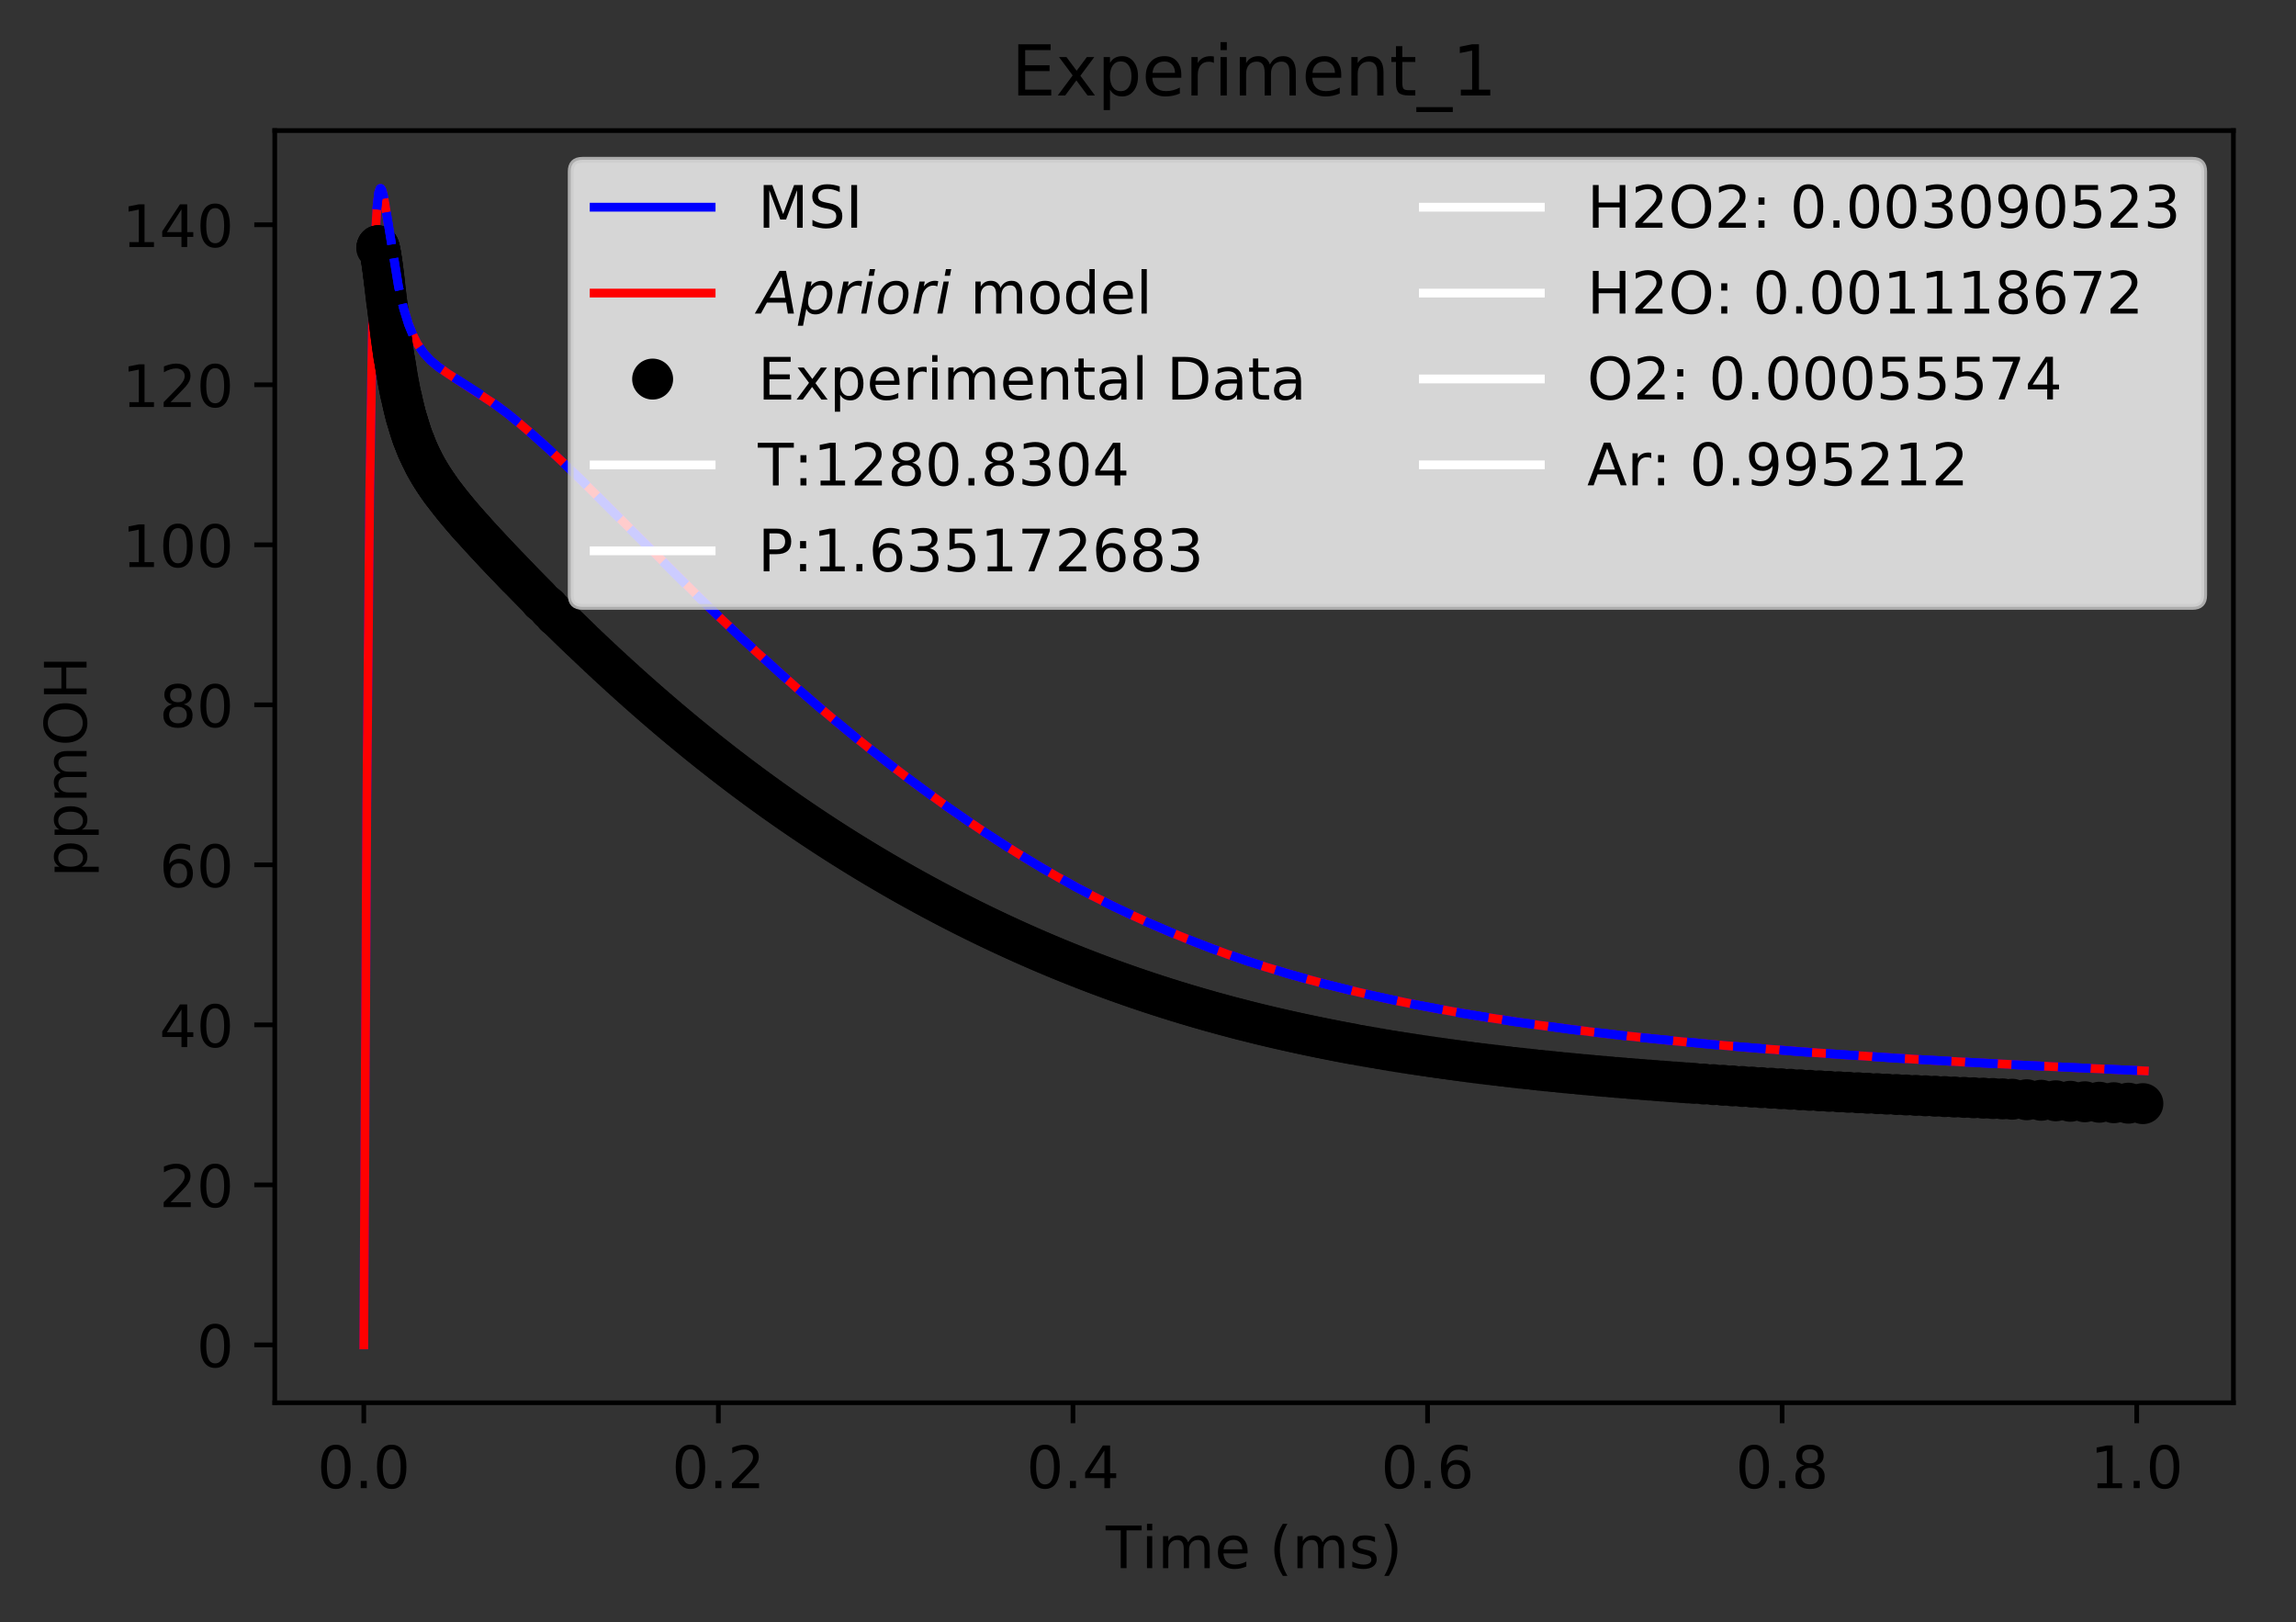 <?xml version="1.0" encoding="utf-8" standalone="no"?>
<!DOCTYPE svg PUBLIC "-//W3C//DTD SVG 1.1//EN"
  "http://www.w3.org/Graphics/SVG/1.1/DTD/svg11.dtd">
<!-- Created with matplotlib (https://matplotlib.org/) -->
<svg height="277.314pt" version="1.1" viewBox="0 0 392.466 277.314" width="392.466pt" xmlns="http://www.w3.org/2000/svg" xmlns:xlink="http://www.w3.org/1999/xlink">
 <rect x="0" y="0" width="392.466" height="277.314" fill="#333333" stroke="none"/>
 <defs>
  <style type="text/css">
*{stroke-linecap:butt;stroke-linejoin:round;}
  </style>
 </defs>
 <g id="figure_1">
  <g id="patch_1">
   <path d="M 0 277.314 
L 392.466 277.314 
L 392.466 0 
L 0 0 
z
" style="fill:none;"/>
  </g>
  <g id="axes_1">
   <g id="patch_2">
    <path d="M 46.966 239.758 
L 381.766 239.758 
L 381.766 22.318 
L 46.966 22.318 
z
" style="fill:none;"/>
   </g>
   <g id="matplotlib.axis_1">
    <g id="xtick_1">
     <g id="line2d_1">
      <defs>
       <path d="M 0 0 
L 0 3.5 
" id="me25ce71bc0" style="stroke:#000000;stroke-width:0.8;"/>
      </defs>
      <g>
       <use style="stroke:#000000;stroke-width:0.8;" x="62.184" xlink:href="#me25ce71bc0" y="239.758"/>
      </g>
     </g>
     <g id="text_1">
      <!-- 0.0 -->
      <defs>
       <path d="M 31.781 66.406 
Q 24.172 66.406 20.328 58.906 
Q 16.5 51.422 16.5 36.375 
Q 16.5 21.391 20.328 13.891 
Q 24.172 6.391 31.781 6.391 
Q 39.453 6.391 43.281 13.891 
Q 47.125 21.391 47.125 36.375 
Q 47.125 51.422 43.281 58.906 
Q 39.453 66.406 31.781 66.406 
z
M 31.781 74.219 
Q 44.047 74.219 50.516 64.516 
Q 56.984 54.828 56.984 36.375 
Q 56.984 17.969 50.516 8.266 
Q 44.047 -1.422 31.781 -1.422 
Q 19.531 -1.422 13.062 8.266 
Q 6.594 17.969 6.594 36.375 
Q 6.594 54.828 13.062 64.516 
Q 19.531 74.219 31.781 74.219 
z
" id="DejaVuSans-48"/>
       <path d="M 10.688 12.406 
L 21 12.406 
L 21 0 
L 10.688 0 
z
" id="DejaVuSans-46"/>
      </defs>
      <g transform="translate(54.232 254.357)scale(0.1 -0.1)">
       <use xlink:href="#DejaVuSans-48"/>
       <use x="63.623" xlink:href="#DejaVuSans-46"/>
       <use x="95.41" xlink:href="#DejaVuSans-48"/>
      </g>
     </g>
    </g>
    <g id="xtick_2">
     <g id="line2d_2">
      <g>
       <use style="stroke:#000000;stroke-width:0.8;" x="122.795" xlink:href="#me25ce71bc0" y="239.758"/>
      </g>
     </g>
     <g id="text_2">
      <!-- 0.2 -->
      <defs>
       <path d="M 19.188 8.297 
L 53.609 8.297 
L 53.609 0 
L 7.328 0 
L 7.328 8.297 
Q 12.938 14.109 22.625 23.891 
Q 32.328 33.688 34.812 36.531 
Q 39.547 41.844 41.422 45.531 
Q 43.312 49.219 43.312 52.781 
Q 43.312 58.594 39.234 62.25 
Q 35.156 65.922 28.609 65.922 
Q 23.969 65.922 18.812 64.312 
Q 13.672 62.703 7.812 59.422 
L 7.812 69.391 
Q 13.766 71.781 18.938 73 
Q 24.125 74.219 28.422 74.219 
Q 39.75 74.219 46.484 68.547 
Q 53.219 62.891 53.219 53.422 
Q 53.219 48.922 51.531 44.891 
Q 49.859 40.875 45.406 35.406 
Q 44.188 33.984 37.641 27.219 
Q 31.109 20.453 19.188 8.297 
z
" id="DejaVuSans-50"/>
      </defs>
      <g transform="translate(114.844 254.357)scale(0.1 -0.1)">
       <use xlink:href="#DejaVuSans-48"/>
       <use x="63.623" xlink:href="#DejaVuSans-46"/>
       <use x="95.41" xlink:href="#DejaVuSans-50"/>
      </g>
     </g>
    </g>
    <g id="xtick_3">
     <g id="line2d_3">
      <g>
       <use style="stroke:#000000;stroke-width:0.8;" x="183.406" xlink:href="#me25ce71bc0" y="239.758"/>
      </g>
     </g>
     <g id="text_3">
      <!-- 0.4 -->
      <defs>
       <path d="M 37.797 64.312 
L 12.891 25.391 
L 37.797 25.391 
z
M 35.203 72.906 
L 47.609 72.906 
L 47.609 25.391 
L 58.016 25.391 
L 58.016 17.188 
L 47.609 17.188 
L 47.609 0 
L 37.797 0 
L 37.797 17.188 
L 4.891 17.188 
L 4.891 26.703 
z
" id="DejaVuSans-52"/>
      </defs>
      <g transform="translate(175.455 254.357)scale(0.1 -0.1)">
       <use xlink:href="#DejaVuSans-48"/>
       <use x="63.623" xlink:href="#DejaVuSans-46"/>
       <use x="95.41" xlink:href="#DejaVuSans-52"/>
      </g>
     </g>
    </g>
    <g id="xtick_4">
     <g id="line2d_4">
      <g>
       <use style="stroke:#000000;stroke-width:0.8;" x="244.018" xlink:href="#me25ce71bc0" y="239.758"/>
      </g>
     </g>
     <g id="text_4">
      <!-- 0.6 -->
      <defs>
       <path d="M 33.016 40.375 
Q 26.375 40.375 22.484 35.828 
Q 18.609 31.297 18.609 23.391 
Q 18.609 15.531 22.484 10.953 
Q 26.375 6.391 33.016 6.391 
Q 39.656 6.391 43.531 10.953 
Q 47.406 15.531 47.406 23.391 
Q 47.406 31.297 43.531 35.828 
Q 39.656 40.375 33.016 40.375 
z
M 52.594 71.297 
L 52.594 62.312 
Q 48.875 64.062 45.094 64.984 
Q 41.312 65.922 37.594 65.922 
Q 27.828 65.922 22.672 59.328 
Q 17.531 52.734 16.797 39.406 
Q 19.672 43.656 24.016 45.922 
Q 28.375 48.188 33.594 48.188 
Q 44.578 48.188 50.953 41.516 
Q 57.328 34.859 57.328 23.391 
Q 57.328 12.156 50.688 5.359 
Q 44.047 -1.422 33.016 -1.422 
Q 20.359 -1.422 13.672 8.266 
Q 6.984 17.969 6.984 36.375 
Q 6.984 53.656 15.188 63.938 
Q 23.391 74.219 37.203 74.219 
Q 40.922 74.219 44.703 73.484 
Q 48.484 72.75 52.594 71.297 
z
" id="DejaVuSans-54"/>
      </defs>
      <g transform="translate(236.066 254.357)scale(0.1 -0.1)">
       <use xlink:href="#DejaVuSans-48"/>
       <use x="63.623" xlink:href="#DejaVuSans-46"/>
       <use x="95.41" xlink:href="#DejaVuSans-54"/>
      </g>
     </g>
    </g>
    <g id="xtick_5">
     <g id="line2d_5">
      <g>
       <use style="stroke:#000000;stroke-width:0.8;" x="304.629" xlink:href="#me25ce71bc0" y="239.758"/>
      </g>
     </g>
     <g id="text_5">
      <!-- 0.8 -->
      <defs>
       <path d="M 31.781 34.625 
Q 24.75 34.625 20.719 30.859 
Q 16.703 27.094 16.703 20.516 
Q 16.703 13.922 20.719 10.156 
Q 24.75 6.391 31.781 6.391 
Q 38.812 6.391 42.859 10.172 
Q 46.922 13.969 46.922 20.516 
Q 46.922 27.094 42.891 30.859 
Q 38.875 34.625 31.781 34.625 
z
M 21.922 38.812 
Q 15.578 40.375 12.031 44.719 
Q 8.5 49.078 8.5 55.328 
Q 8.5 64.062 14.719 69.141 
Q 20.953 74.219 31.781 74.219 
Q 42.672 74.219 48.875 69.141 
Q 55.078 64.062 55.078 55.328 
Q 55.078 49.078 51.531 44.719 
Q 48 40.375 41.703 38.812 
Q 48.828 37.156 52.797 32.312 
Q 56.781 27.484 56.781 20.516 
Q 56.781 9.906 50.312 4.234 
Q 43.844 -1.422 31.781 -1.422 
Q 19.734 -1.422 13.25 4.234 
Q 6.781 9.906 6.781 20.516 
Q 6.781 27.484 10.781 32.312 
Q 14.797 37.156 21.922 38.812 
z
M 18.312 54.391 
Q 18.312 48.734 21.844 45.562 
Q 25.391 42.391 31.781 42.391 
Q 38.141 42.391 41.719 45.562 
Q 45.312 48.734 45.312 54.391 
Q 45.312 60.062 41.719 63.234 
Q 38.141 66.406 31.781 66.406 
Q 25.391 66.406 21.844 63.234 
Q 18.312 60.062 18.312 54.391 
z
" id="DejaVuSans-56"/>
      </defs>
      <g transform="translate(296.678 254.357)scale(0.1 -0.1)">
       <use xlink:href="#DejaVuSans-48"/>
       <use x="63.623" xlink:href="#DejaVuSans-46"/>
       <use x="95.41" xlink:href="#DejaVuSans-56"/>
      </g>
     </g>
    </g>
    <g id="xtick_6">
     <g id="line2d_6">
      <g>
       <use style="stroke:#000000;stroke-width:0.8;" x="365.24" xlink:href="#me25ce71bc0" y="239.758"/>
      </g>
     </g>
     <g id="text_6">
      <!-- 1.0 -->
      <defs>
       <path d="M 12.406 8.297 
L 28.516 8.297 
L 28.516 63.922 
L 10.984 60.406 
L 10.984 69.391 
L 28.422 72.906 
L 38.281 72.906 
L 38.281 8.297 
L 54.391 8.297 
L 54.391 0 
L 12.406 0 
z
" id="DejaVuSans-49"/>
      </defs>
      <g transform="translate(357.289 254.357)scale(0.1 -0.1)">
       <use xlink:href="#DejaVuSans-49"/>
       <use x="63.623" xlink:href="#DejaVuSans-46"/>
       <use x="95.41" xlink:href="#DejaVuSans-48"/>
      </g>
     </g>
    </g>
    <g id="text_7">
     <!-- Time (ms) -->
     <defs>
      <path d="M -0.297 72.906 
L 61.375 72.906 
L 61.375 64.594 
L 35.5 64.594 
L 35.5 0 
L 25.594 0 
L 25.594 64.594 
L -0.297 64.594 
z
" id="DejaVuSans-84"/>
      <path d="M 9.422 54.688 
L 18.406 54.688 
L 18.406 0 
L 9.422 0 
z
M 9.422 75.984 
L 18.406 75.984 
L 18.406 64.594 
L 9.422 64.594 
z
" id="DejaVuSans-105"/>
      <path d="M 52 44.188 
Q 55.375 50.25 60.062 53.125 
Q 64.75 56 71.094 56 
Q 79.641 56 84.281 50.016 
Q 88.922 44.047 88.922 33.016 
L 88.922 0 
L 79.891 0 
L 79.891 32.719 
Q 79.891 40.578 77.094 44.375 
Q 74.312 48.188 68.609 48.188 
Q 61.625 48.188 57.562 43.547 
Q 53.516 38.922 53.516 30.906 
L 53.516 0 
L 44.484 0 
L 44.484 32.719 
Q 44.484 40.625 41.703 44.406 
Q 38.922 48.188 33.109 48.188 
Q 26.219 48.188 22.156 43.531 
Q 18.109 38.875 18.109 30.906 
L 18.109 0 
L 9.078 0 
L 9.078 54.688 
L 18.109 54.688 
L 18.109 46.188 
Q 21.188 51.219 25.484 53.609 
Q 29.781 56 35.688 56 
Q 41.656 56 45.828 52.969 
Q 50 49.953 52 44.188 
z
" id="DejaVuSans-109"/>
      <path d="M 56.203 29.594 
L 56.203 25.203 
L 14.891 25.203 
Q 15.484 15.922 20.484 11.062 
Q 25.484 6.203 34.422 6.203 
Q 39.594 6.203 44.453 7.469 
Q 49.312 8.734 54.109 11.281 
L 54.109 2.781 
Q 49.266 0.734 44.188 -0.344 
Q 39.109 -1.422 33.891 -1.422 
Q 20.797 -1.422 13.156 6.188 
Q 5.516 13.812 5.516 26.812 
Q 5.516 40.234 12.766 48.109 
Q 20.016 56 32.328 56 
Q 43.359 56 49.781 48.891 
Q 56.203 41.797 56.203 29.594 
z
M 47.219 32.234 
Q 47.125 39.594 43.094 43.984 
Q 39.062 48.391 32.422 48.391 
Q 24.906 48.391 20.391 44.141 
Q 15.875 39.891 15.188 32.172 
z
" id="DejaVuSans-101"/>
      <path id="DejaVuSans-32"/>
      <path d="M 31 75.875 
Q 24.469 64.656 21.281 53.656 
Q 18.109 42.672 18.109 31.391 
Q 18.109 20.125 21.312 9.062 
Q 24.516 -2 31 -13.188 
L 23.188 -13.188 
Q 15.875 -1.703 12.234 9.375 
Q 8.594 20.453 8.594 31.391 
Q 8.594 42.281 12.203 53.312 
Q 15.828 64.359 23.188 75.875 
z
" id="DejaVuSans-40"/>
      <path d="M 44.281 53.078 
L 44.281 44.578 
Q 40.484 46.531 36.375 47.5 
Q 32.281 48.484 27.875 48.484 
Q 21.188 48.484 17.844 46.438 
Q 14.5 44.391 14.5 40.281 
Q 14.5 37.156 16.891 35.375 
Q 19.281 33.594 26.516 31.984 
L 29.594 31.297 
Q 39.156 29.25 43.188 25.516 
Q 47.219 21.781 47.219 15.094 
Q 47.219 7.469 41.188 3.016 
Q 35.156 -1.422 24.609 -1.422 
Q 20.219 -1.422 15.453 -0.562 
Q 10.688 0.297 5.422 2 
L 5.422 11.281 
Q 10.406 8.688 15.234 7.391 
Q 20.062 6.109 24.812 6.109 
Q 31.156 6.109 34.562 8.281 
Q 37.984 10.453 37.984 14.406 
Q 37.984 18.062 35.516 20.016 
Q 33.062 21.969 24.703 23.781 
L 21.578 24.516 
Q 13.234 26.266 9.516 29.906 
Q 5.812 33.547 5.812 39.891 
Q 5.812 47.609 11.281 51.797 
Q 16.75 56 26.812 56 
Q 31.781 56 36.172 55.266 
Q 40.578 54.547 44.281 53.078 
z
" id="DejaVuSans-115"/>
      <path d="M 8.016 75.875 
L 15.828 75.875 
Q 23.141 64.359 26.781 53.312 
Q 30.422 42.281 30.422 31.391 
Q 30.422 20.453 26.781 9.375 
Q 23.141 -1.703 15.828 -13.188 
L 8.016 -13.188 
Q 14.5 -2 17.703 9.062 
Q 20.906 20.125 20.906 31.391 
Q 20.906 42.672 17.703 53.656 
Q 14.5 64.656 8.016 75.875 
z
" id="DejaVuSans-41"/>
     </defs>
     <g transform="translate(189.012 268.035)scale(0.1 -0.1)">
      <use xlink:href="#DejaVuSans-84"/>
      <use x="61.037" xlink:href="#DejaVuSans-105"/>
      <use x="88.82" xlink:href="#DejaVuSans-109"/>
      <use x="186.232" xlink:href="#DejaVuSans-101"/>
      <use x="247.756" xlink:href="#DejaVuSans-32"/>
      <use x="279.543" xlink:href="#DejaVuSans-40"/>
      <use x="318.557" xlink:href="#DejaVuSans-109"/>
      <use x="415.969" xlink:href="#DejaVuSans-115"/>
      <use x="468.068" xlink:href="#DejaVuSans-41"/>
     </g>
    </g>
   </g>
   <g id="matplotlib.axis_2">
    <g id="ytick_1">
     <g id="line2d_7">
      <defs>
       <path d="M 0 0 
L -3.5 0 
" id="m6d5ae87b87" style="stroke:#000000;stroke-width:0.8;"/>
      </defs>
      <g>
       <use style="stroke:#000000;stroke-width:0.8;" x="46.966" xlink:href="#m6d5ae87b87" y="229.874"/>
      </g>
     </g>
     <g id="text_8">
      <!-- 0 -->
      <g transform="translate(33.603 233.674)scale(0.1 -0.1)">
       <use xlink:href="#DejaVuSans-48"/>
      </g>
     </g>
    </g>
    <g id="ytick_2">
     <g id="line2d_8">
      <g>
       <use style="stroke:#000000;stroke-width:0.8;" x="46.966" xlink:href="#m6d5ae87b87" y="202.523"/>
      </g>
     </g>
     <g id="text_9">
      <!-- 20 -->
      <g transform="translate(27.241 206.323)scale(0.1 -0.1)">
       <use xlink:href="#DejaVuSans-50"/>
       <use x="63.623" xlink:href="#DejaVuSans-48"/>
      </g>
     </g>
    </g>
    <g id="ytick_3">
     <g id="line2d_9">
      <g>
       <use style="stroke:#000000;stroke-width:0.8;" x="46.966" xlink:href="#m6d5ae87b87" y="175.172"/>
      </g>
     </g>
     <g id="text_10">
      <!-- 40 -->
      <g transform="translate(27.241 178.971)scale(0.1 -0.1)">
       <use xlink:href="#DejaVuSans-52"/>
       <use x="63.623" xlink:href="#DejaVuSans-48"/>
      </g>
     </g>
    </g>
    <g id="ytick_4">
     <g id="line2d_10">
      <g>
       <use style="stroke:#000000;stroke-width:0.8;" x="46.966" xlink:href="#m6d5ae87b87" y="147.821"/>
      </g>
     </g>
     <g id="text_11">
      <!-- 60 -->
      <g transform="translate(27.241 151.62)scale(0.1 -0.1)">
       <use xlink:href="#DejaVuSans-54"/>
       <use x="63.623" xlink:href="#DejaVuSans-48"/>
      </g>
     </g>
    </g>
    <g id="ytick_5">
     <g id="line2d_11">
      <g>
       <use style="stroke:#000000;stroke-width:0.8;" x="46.966" xlink:href="#m6d5ae87b87" y="120.47"/>
      </g>
     </g>
     <g id="text_12">
      <!-- 80 -->
      <g transform="translate(27.241 124.269)scale(0.1 -0.1)">
       <use xlink:href="#DejaVuSans-56"/>
       <use x="63.623" xlink:href="#DejaVuSans-48"/>
      </g>
     </g>
    </g>
    <g id="ytick_6">
     <g id="line2d_12">
      <g>
       <use style="stroke:#000000;stroke-width:0.8;" x="46.966" xlink:href="#m6d5ae87b87" y="93.119"/>
      </g>
     </g>
     <g id="text_13">
      <!-- 100 -->
      <g transform="translate(20.878 96.918)scale(0.1 -0.1)">
       <use xlink:href="#DejaVuSans-49"/>
       <use x="63.623" xlink:href="#DejaVuSans-48"/>
       <use x="127.246" xlink:href="#DejaVuSans-48"/>
      </g>
     </g>
    </g>
    <g id="ytick_7">
     <g id="line2d_13">
      <g>
       <use style="stroke:#000000;stroke-width:0.8;" x="46.966" xlink:href="#m6d5ae87b87" y="65.767"/>
      </g>
     </g>
     <g id="text_14">
      <!-- 120 -->
      <g transform="translate(20.878 69.567)scale(0.1 -0.1)">
       <use xlink:href="#DejaVuSans-49"/>
       <use x="63.623" xlink:href="#DejaVuSans-50"/>
       <use x="127.246" xlink:href="#DejaVuSans-48"/>
      </g>
     </g>
    </g>
    <g id="ytick_8">
     <g id="line2d_14">
      <g>
       <use style="stroke:#000000;stroke-width:0.8;" x="46.966" xlink:href="#m6d5ae87b87" y="38.416"/>
      </g>
     </g>
     <g id="text_15">
      <!-- 140 -->
      <g transform="translate(20.878 42.215)scale(0.1 -0.1)">
       <use xlink:href="#DejaVuSans-49"/>
       <use x="63.623" xlink:href="#DejaVuSans-52"/>
       <use x="127.246" xlink:href="#DejaVuSans-48"/>
      </g>
     </g>
    </g>
    <g id="text_16">
     <!-- ppmOH -->
     <defs>
      <path d="M 18.109 8.203 
L 18.109 -20.797 
L 9.078 -20.797 
L 9.078 54.688 
L 18.109 54.688 
L 18.109 46.391 
Q 20.953 51.266 25.266 53.625 
Q 29.594 56 35.594 56 
Q 45.562 56 51.781 48.094 
Q 58.016 40.188 58.016 27.297 
Q 58.016 14.406 51.781 6.484 
Q 45.562 -1.422 35.594 -1.422 
Q 29.594 -1.422 25.266 0.953 
Q 20.953 3.328 18.109 8.203 
z
M 48.688 27.297 
Q 48.688 37.203 44.609 42.844 
Q 40.531 48.484 33.406 48.484 
Q 26.266 48.484 22.188 42.844 
Q 18.109 37.203 18.109 27.297 
Q 18.109 17.391 22.188 11.75 
Q 26.266 6.109 33.406 6.109 
Q 40.531 6.109 44.609 11.75 
Q 48.688 17.391 48.688 27.297 
z
" id="DejaVuSans-112"/>
      <path d="M 39.406 66.219 
Q 28.656 66.219 22.328 58.203 
Q 16.016 50.203 16.016 36.375 
Q 16.016 22.609 22.328 14.594 
Q 28.656 6.594 39.406 6.594 
Q 50.141 6.594 56.422 14.594 
Q 62.703 22.609 62.703 36.375 
Q 62.703 50.203 56.422 58.203 
Q 50.141 66.219 39.406 66.219 
z
M 39.406 74.219 
Q 54.734 74.219 63.906 63.938 
Q 73.094 53.656 73.094 36.375 
Q 73.094 19.141 63.906 8.859 
Q 54.734 -1.422 39.406 -1.422 
Q 24.031 -1.422 14.812 8.828 
Q 5.609 19.094 5.609 36.375 
Q 5.609 53.656 14.812 63.938 
Q 24.031 74.219 39.406 74.219 
z
" id="DejaVuSans-79"/>
      <path d="M 9.812 72.906 
L 19.672 72.906 
L 19.672 43.016 
L 55.516 43.016 
L 55.516 72.906 
L 65.375 72.906 
L 65.375 0 
L 55.516 0 
L 55.516 34.719 
L 19.672 34.719 
L 19.672 0 
L 9.812 0 
z
" id="DejaVuSans-72"/>
     </defs>
     <g transform="translate(14.798 149.953)rotate(-90)scale(0.1 -0.1)">
      <use xlink:href="#DejaVuSans-112"/>
      <use x="63.477" xlink:href="#DejaVuSans-112"/>
      <use x="126.953" xlink:href="#DejaVuSans-109"/>
      <use x="224.365" xlink:href="#DejaVuSans-79"/>
      <use x="303.076" xlink:href="#DejaVuSans-72"/>
     </g>
    </g>
   </g>
   <g id="line2d_15">
    <path clip-path="url(#p8a60a1ac12)" d="M 62.184 229.874 
L 62.7 137.518 
L 63.19 84.941 
L 63.657 55.965 
L 64.088 41.421 
L 64.483 34.839 
L 64.789 32.675 
L 65.005 32.211 
L 65.167 32.29 
L 65.383 32.826 
L 65.761 34.566 
L 66.572 39.766 
L 67.846 47.608 
L 68.745 51.788 
L 69.607 54.796 
L 70.472 57.055 
L 71.337 58.755 
L 72.327 60.219 
L 73.439 61.462 
L 74.676 62.536 
L 76.533 63.835 
L 85.16 69.484 
L 88.432 72.045 
L 92.287 75.364 
L 96.795 79.557 
L 103.255 85.916 
L 121.989 104.563 
L 129.095 111.241 
L 136.201 117.605 
L 143.307 123.647 
L 149.767 128.858 
L 156.227 133.798 
L 162.687 138.458 
L 169.148 142.824 
L 174.962 146.491 
L 180.776 149.9 
L 186.59 153.048 
L 192.404 155.935 
L 198.218 158.569 
L 204.032 160.96 
L 209.846 163.122 
L 216.306 165.277 
L 222.447 167.105 
L 229.236 168.901 
L 236.994 170.702 
L 244.752 172.27 
L 253.48 173.797 
L 263.178 175.251 
L 273.861 176.611 
L 285.529 177.866 
L 298.655 179.054 
L 314.698 180.261 
L 331.492 181.311 
L 353.4 182.446 
L 366.544 183.032 
L 366.544 183.032 
" style="fill:none;stroke:#0000ff;stroke-linecap:square;stroke-width:1.5;"/>
   </g>
   <g id="line2d_16">
    <path clip-path="url(#p8a60a1ac12)" d="M 62.184 229.874 
L 62.7 137.517 
L 63.19 84.94 
L 63.657 55.964 
L 64.088 41.421 
L 64.483 34.839 
L 64.789 32.675 
L 65.005 32.211 
L 65.167 32.29 
L 65.383 32.826 
L 65.762 34.566 
L 66.572 39.766 
L 67.846 47.608 
L 68.745 51.789 
L 69.607 54.796 
L 70.472 57.055 
L 71.338 58.755 
L 72.327 60.219 
L 73.439 61.462 
L 74.676 62.536 
L 76.533 63.835 
L 85.161 69.484 
L 88.432 72.045 
L 92.287 75.364 
L 96.795 79.557 
L 103.255 85.916 
L 121.99 104.563 
L 129.096 111.242 
L 136.202 117.606 
L 143.308 123.647 
L 149.768 128.859 
L 156.228 133.799 
L 162.688 138.459 
L 169.148 142.825 
L 174.962 146.492 
L 180.777 149.901 
L 186.591 153.048 
L 192.405 155.936 
L 198.219 158.57 
L 204.033 160.96 
L 209.847 163.123 
L 216.307 165.277 
L 222.448 167.105 
L 229.237 168.902 
L 236.995 170.702 
L 244.754 172.27 
L 253.482 173.798 
L 263.18 175.251 
L 273.863 176.611 
L 285.531 177.867 
L 298.657 179.054 
L 314.7 180.261 
L 331.495 181.311 
L 353.403 182.446 
L 366.547 183.032 
L 366.547 183.032 
" style="fill:none;stroke:#ff0000;stroke-linecap:square;stroke-width:1.5;"/>
   </g>
   <g id="line2d_17">
    <defs>
     <path d="M 0 3 
C 0.796 3 1.559 2.684 2.121 2.121 
C 2.684 1.559 3 0.796 3 0 
C 3 -0.796 2.684 -1.559 2.121 -2.121 
C 1.559 -2.684 0.796 -3 0 -3 
C -0.796 -3 -1.559 -2.684 -2.121 -2.121 
C -2.684 -1.559 -3 -0.796 -3 0 
C -3 0.796 -2.684 1.559 -2.121 2.121 
C -1.559 2.684 -0.796 3 0 3 
z
" id="m3a08be2b93" style="stroke:#000000;"/>
    </defs>
    <g clip-path="url(#p8a60a1ac12)">
     <use style="stroke:#000000;" x="64.402" xlink:href="#m3a08be2b93" y="42.396"/>
     <use style="stroke:#000000;" x="64.442" xlink:href="#m3a08be2b93" y="42.247"/>
     <use style="stroke:#000000;" x="64.484" xlink:href="#m3a08be2b93" y="42.136"/>
     <use style="stroke:#000000;" x="64.526" xlink:href="#m3a08be2b93" y="42.061"/>
     <use style="stroke:#000000;" x="64.566" xlink:href="#m3a08be2b93" y="42.02"/>
     <use style="stroke:#000000;" x="64.608" xlink:href="#m3a08be2b93" y="42.01"/>
     <use style="stroke:#000000;" x="64.651" xlink:href="#m3a08be2b93" y="42.029"/>
     <use style="stroke:#000000;" x="64.69" xlink:href="#m3a08be2b93" y="42.076"/>
     <use style="stroke:#000000;" x="64.733" xlink:href="#m3a08be2b93" y="42.15"/>
     <use style="stroke:#000000;" x="64.775" xlink:href="#m3a08be2b93" y="42.247"/>
     <use style="stroke:#000000;" x="64.814" xlink:href="#m3a08be2b93" y="42.366"/>
     <use style="stroke:#000000;" x="64.857" xlink:href="#m3a08be2b93" y="42.507"/>
     <use style="stroke:#000000;" x="64.896" xlink:href="#m3a08be2b93" y="42.668"/>
     <use style="stroke:#000000;" x="64.939" xlink:href="#m3a08be2b93" y="42.846"/>
     <use style="stroke:#000000;" x="64.981" xlink:href="#m3a08be2b93" y="43.041"/>
     <use style="stroke:#000000;" x="65.02" xlink:href="#m3a08be2b93" y="43.252"/>
     <use style="stroke:#000000;" x="65.063" xlink:href="#m3a08be2b93" y="43.478"/>
     <use style="stroke:#000000;" x="65.105" xlink:href="#m3a08be2b93" y="43.717"/>
     <use style="stroke:#000000;" x="65.145" xlink:href="#m3a08be2b93" y="43.968"/>
     <use style="stroke:#000000;" x="65.187" xlink:href="#m3a08be2b93" y="44.231"/>
     <use style="stroke:#000000;" x="65.214" xlink:href="#m3a08be2b93" y="44.503"/>
     <use style="stroke:#000000;" x="65.275" xlink:href="#m3a08be2b93" y="44.786"/>
     <use style="stroke:#000000;" x="65.305" xlink:href="#m3a08be2b93" y="45.078"/>
     <use style="stroke:#000000;" x="65.366" xlink:href="#m3a08be2b93" y="45.376"/>
     <use style="stroke:#000000;" x="65.396" xlink:href="#m3a08be2b93" y="45.682"/>
     <use style="stroke:#000000;" x="65.427" xlink:href="#m3a08be2b93" y="45.994"/>
     <use style="stroke:#000000;" x="65.487" xlink:href="#m3a08be2b93" y="46.312"/>
     <use style="stroke:#000000;" x="65.517" xlink:href="#m3a08be2b93" y="46.635"/>
     <use style="stroke:#000000;" x="65.548" xlink:href="#m3a08be2b93" y="46.963"/>
     <use style="stroke:#000000;" x="65.608" xlink:href="#m3a08be2b93" y="47.296"/>
     <use style="stroke:#000000;" x="65.639" xlink:href="#m3a08be2b93" y="47.631"/>
     <use style="stroke:#000000;" x="65.669" xlink:href="#m3a08be2b93" y="47.969"/>
     <use style="stroke:#000000;" x="65.73" xlink:href="#m3a08be2b93" y="48.309"/>
     <use style="stroke:#000000;" x="65.76" xlink:href="#m3a08be2b93" y="48.651"/>
     <use style="stroke:#000000;" x="65.82" xlink:href="#m3a08be2b93" y="49.169"/>
     <use style="stroke:#000000;" x="65.881" xlink:href="#m3a08be2b93" y="49.689"/>
     <use style="stroke:#000000;" x="65.942" xlink:href="#m3a08be2b93" y="50.211"/>
     <use style="stroke:#000000;" x="66.002" xlink:href="#m3a08be2b93" y="50.732"/>
     <use style="stroke:#000000;" x="66.063" xlink:href="#m3a08be2b93" y="51.253"/>
     <use style="stroke:#000000;" x="66.124" xlink:href="#m3a08be2b93" y="51.773"/>
     <use style="stroke:#000000;" x="66.214" xlink:href="#m3a08be2b93" y="52.29"/>
     <use style="stroke:#000000;" x="66.275" xlink:href="#m3a08be2b93" y="52.804"/>
     <use style="stroke:#000000;" x="66.336" xlink:href="#m3a08be2b93" y="53.316"/>
     <use style="stroke:#000000;" x="66.396" xlink:href="#m3a08be2b93" y="53.822"/>
     <use style="stroke:#000000;" x="66.457" xlink:href="#m3a08be2b93" y="54.324"/>
     <use style="stroke:#000000;" x="66.518" xlink:href="#m3a08be2b93" y="54.82"/>
     <use style="stroke:#000000;" x="66.578" xlink:href="#m3a08be2b93" y="55.312"/>
     <use style="stroke:#000000;" x="66.639" xlink:href="#m3a08be2b93" y="55.798"/>
     <use style="stroke:#000000;" x="66.699" xlink:href="#m3a08be2b93" y="56.279"/>
     <use style="stroke:#000000;" x="66.76" xlink:href="#m3a08be2b93" y="56.752"/>
     <use style="stroke:#000000;" x="66.821" xlink:href="#m3a08be2b93" y="57.22"/>
     <use style="stroke:#000000;" x="66.881" xlink:href="#m3a08be2b93" y="57.682"/>
     <use style="stroke:#000000;" x="66.942" xlink:href="#m3a08be2b93" y="58.136"/>
     <use style="stroke:#000000;" x="67.002" xlink:href="#m3a08be2b93" y="58.585"/>
     <use style="stroke:#000000;" x="67.063" xlink:href="#m3a08be2b93" y="59.027"/>
     <use style="stroke:#000000;" x="67.124" xlink:href="#m3a08be2b93" y="59.46"/>
     <use style="stroke:#000000;" x="67.184" xlink:href="#m3a08be2b93" y="59.888"/>
     <use style="stroke:#000000;" x="67.245" xlink:href="#m3a08be2b93" y="60.309"/>
     <use style="stroke:#000000;" x="67.305" xlink:href="#m3a08be2b93" y="60.724"/>
     <use style="stroke:#000000;" x="67.366" xlink:href="#m3a08be2b93" y="61.13"/>
     <use style="stroke:#000000;" x="67.457" xlink:href="#m3a08be2b93" y="61.531"/>
     <use style="stroke:#000000;" x="67.518" xlink:href="#m3a08be2b93" y="61.925"/>
     <use style="stroke:#000000;" x="67.578" xlink:href="#m3a08be2b93" y="62.312"/>
     <use style="stroke:#000000;" x="67.639" xlink:href="#m3a08be2b93" y="62.69"/>
     <use style="stroke:#000000;" x="67.699" xlink:href="#m3a08be2b93" y="63.065"/>
     <use style="stroke:#000000;" x="67.76" xlink:href="#m3a08be2b93" y="63.432"/>
     <use style="stroke:#000000;" x="67.851" xlink:href="#m3a08be2b93" y="63.973"/>
     <use style="stroke:#000000;" x="67.942" xlink:href="#m3a08be2b93" y="64.5"/>
     <use style="stroke:#000000;" x="68.033" xlink:href="#m3a08be2b93" y="65.012"/>
     <use style="stroke:#000000;" x="68.124" xlink:href="#m3a08be2b93" y="65.51"/>
     <use style="stroke:#000000;" x="68.215" xlink:href="#m3a08be2b93" y="65.996"/>
     <use style="stroke:#000000;" x="68.306" xlink:href="#m3a08be2b93" y="66.469"/>
     <use style="stroke:#000000;" x="68.396" xlink:href="#m3a08be2b93" y="66.928"/>
     <use style="stroke:#000000;" x="68.487" xlink:href="#m3a08be2b93" y="67.377"/>
     <use style="stroke:#000000;" x="68.609" xlink:href="#m3a08be2b93" y="67.813"/>
     <use style="stroke:#000000;" x="68.7" xlink:href="#m3a08be2b93" y="68.237"/>
     <use style="stroke:#000000;" x="68.79" xlink:href="#m3a08be2b93" y="68.65"/>
     <use style="stroke:#000000;" x="68.881" xlink:href="#m3a08be2b93" y="69.052"/>
     <use style="stroke:#000000;" x="68.972" xlink:href="#m3a08be2b93" y="69.445"/>
     <use style="stroke:#000000;" x="69.063" xlink:href="#m3a08be2b93" y="69.826"/>
     <use style="stroke:#000000;" x="69.154" xlink:href="#m3a08be2b93" y="70.198"/>
     <use style="stroke:#000000;" x="69.245" xlink:href="#m3a08be2b93" y="70.561"/>
     <use style="stroke:#000000;" x="69.336" xlink:href="#m3a08be2b93" y="70.915"/>
     <use style="stroke:#000000;" x="69.427" xlink:href="#m3a08be2b93" y="71.259"/>
     <use style="stroke:#000000;" x="69.518" xlink:href="#m3a08be2b93" y="71.595"/>
     <use style="stroke:#000000;" x="69.639" xlink:href="#m3a08be2b93" y="71.923"/>
     <use style="stroke:#000000;" x="69.73" xlink:href="#m3a08be2b93" y="72.243"/>
     <use style="stroke:#000000;" x="69.821" xlink:href="#m3a08be2b93" y="72.556"/>
     <use style="stroke:#000000;" x="69.912" xlink:href="#m3a08be2b93" y="72.861"/>
     <use style="stroke:#000000;" x="70.003" xlink:href="#m3a08be2b93" y="73.159"/>
     <use style="stroke:#000000;" x="70.094" xlink:href="#m3a08be2b93" y="73.449"/>
     <use style="stroke:#000000;" x="70.185" xlink:href="#m3a08be2b93" y="73.733"/>
     <use style="stroke:#000000;" x="70.275" xlink:href="#m3a08be2b93" y="74.012"/>
     <use style="stroke:#000000;" x="70.366" xlink:href="#m3a08be2b93" y="74.285"/>
     <use style="stroke:#000000;" x="70.457" xlink:href="#m3a08be2b93" y="74.55"/>
     <use style="stroke:#000000;" x="70.548" xlink:href="#m3a08be2b93" y="74.811"/>
     <use style="stroke:#000000;" x="70.639" xlink:href="#m3a08be2b93" y="75.065"/>
     <use style="stroke:#000000;" x="70.76" xlink:href="#m3a08be2b93" y="75.316"/>
     <use style="stroke:#000000;" x="70.851" xlink:href="#m3a08be2b93" y="75.56"/>
     <use style="stroke:#000000;" x="70.942" xlink:href="#m3a08be2b93" y="75.8"/>
     <use style="stroke:#000000;" x="71.033" xlink:href="#m3a08be2b93" y="76.034"/>
     <use style="stroke:#000000;" x="71.124" xlink:href="#m3a08be2b93" y="76.265"/>
     <use style="stroke:#000000;" x="71.215" xlink:href="#m3a08be2b93" y="76.49"/>
     <use style="stroke:#000000;" x="71.306" xlink:href="#m3a08be2b93" y="76.712"/>
     <use style="stroke:#000000;" x="71.397" xlink:href="#m3a08be2b93" y="76.929"/>
     <use style="stroke:#000000;" x="71.488" xlink:href="#m3a08be2b93" y="77.144"/>
     <use style="stroke:#000000;" x="71.639" xlink:href="#m3a08be2b93" y="77.459"/>
     <use style="stroke:#000000;" x="71.791" xlink:href="#m3a08be2b93" y="77.765"/>
     <use style="stroke:#000000;" x="71.912" xlink:href="#m3a08be2b93" y="78.063"/>
     <use style="stroke:#000000;" x="72.063" xlink:href="#m3a08be2b93" y="78.354"/>
     <use style="stroke:#000000;" x="72.215" xlink:href="#m3a08be2b93" y="78.639"/>
     <use style="stroke:#000000;" x="72.336" xlink:href="#m3a08be2b93" y="78.916"/>
     <use style="stroke:#000000;" x="72.488" xlink:href="#m3a08be2b93" y="79.189"/>
     <use style="stroke:#000000;" x="72.609" xlink:href="#m3a08be2b93" y="79.454"/>
     <use style="stroke:#000000;" x="72.76" xlink:href="#m3a08be2b93" y="79.714"/>
     <use style="stroke:#000000;" x="72.912" xlink:href="#m3a08be2b93" y="79.969"/>
     <use style="stroke:#000000;" x="73.033" xlink:href="#m3a08be2b93" y="80.218"/>
     <use style="stroke:#000000;" x="73.185" xlink:href="#m3a08be2b93" y="80.465"/>
     <use style="stroke:#000000;" x="73.336" xlink:href="#m3a08be2b93" y="80.705"/>
     <use style="stroke:#000000;" x="73.458" xlink:href="#m3a08be2b93" y="80.94"/>
     <use style="stroke:#000000;" x="73.609" xlink:href="#m3a08be2b93" y="81.173"/>
     <use style="stroke:#000000;" x="73.761" xlink:href="#m3a08be2b93" y="81.401"/>
     <use style="stroke:#000000;" x="73.882" xlink:href="#m3a08be2b93" y="81.627"/>
     <use style="stroke:#000000;" x="74.033" xlink:href="#m3a08be2b93" y="81.847"/>
     <use style="stroke:#000000;" x="74.185" xlink:href="#m3a08be2b93" y="82.066"/>
     <use style="stroke:#000000;" x="74.306" xlink:href="#m3a08be2b93" y="82.281"/>
     <use style="stroke:#000000;" x="74.458" xlink:href="#m3a08be2b93" y="82.493"/>
     <use style="stroke:#000000;" x="74.609" xlink:href="#m3a08be2b93" y="82.701"/>
     <use style="stroke:#000000;" x="74.73" xlink:href="#m3a08be2b93" y="82.907"/>
     <use style="stroke:#000000;" x="74.882" xlink:href="#m3a08be2b93" y="83.111"/>
     <use style="stroke:#000000;" x="75.033" xlink:href="#m3a08be2b93" y="83.312"/>
     <use style="stroke:#000000;" x="75.155" xlink:href="#m3a08be2b93" y="83.511"/>
     <use style="stroke:#000000;" x="75.306" xlink:href="#m3a08be2b93" y="83.708"/>
     <use style="stroke:#000000;" x="75.427" xlink:href="#m3a08be2b93" y="83.903"/>
     <use style="stroke:#000000;" x="75.64" xlink:href="#m3a08be2b93" y="84.194"/>
     <use style="stroke:#000000;" x="75.882" xlink:href="#m3a08be2b93" y="84.481"/>
     <use style="stroke:#000000;" x="76.094" xlink:href="#m3a08be2b93" y="84.764"/>
     <use style="stroke:#000000;" x="76.306" xlink:href="#m3a08be2b93" y="85.043"/>
     <use style="stroke:#000000;" x="76.518" xlink:href="#m3a08be2b93" y="85.318"/>
     <use style="stroke:#000000;" x="76.731" xlink:href="#m3a08be2b93" y="85.592"/>
     <use style="stroke:#000000;" x="76.943" xlink:href="#m3a08be2b93" y="85.861"/>
     <use style="stroke:#000000;" x="77.155" xlink:href="#m3a08be2b93" y="86.128"/>
     <use style="stroke:#000000;" x="77.367" xlink:href="#m3a08be2b93" y="86.392"/>
     <use style="stroke:#000000;" x="77.579" xlink:href="#m3a08be2b93" y="86.653"/>
     <use style="stroke:#000000;" x="77.791" xlink:href="#m3a08be2b93" y="86.913"/>
     <use style="stroke:#000000;" x="78.003" xlink:href="#m3a08be2b93" y="87.17"/>
     <use style="stroke:#000000;" x="78.216" xlink:href="#m3a08be2b93" y="87.425"/>
     <use style="stroke:#000000;" x="78.428" xlink:href="#m3a08be2b93" y="87.678"/>
     <use style="stroke:#000000;" x="78.64" xlink:href="#m3a08be2b93" y="87.93"/>
     <use style="stroke:#000000;" x="78.852" xlink:href="#m3a08be2b93" y="88.18"/>
     <use style="stroke:#000000;" x="79.064" xlink:href="#m3a08be2b93" y="88.428"/>
     <use style="stroke:#000000;" x="79.276" xlink:href="#m3a08be2b93" y="88.675"/>
     <use style="stroke:#000000;" x="79.488" xlink:href="#m3a08be2b93" y="88.92"/>
     <use style="stroke:#000000;" x="79.7" xlink:href="#m3a08be2b93" y="89.165"/>
     <use style="stroke:#000000;" x="79.913" xlink:href="#m3a08be2b93" y="89.408"/>
     <use style="stroke:#000000;" x="80.125" xlink:href="#m3a08be2b93" y="89.65"/>
     <use style="stroke:#000000;" x="80.337" xlink:href="#m3a08be2b93" y="89.891"/>
     <use style="stroke:#000000;" x="80.549" xlink:href="#m3a08be2b93" y="90.13"/>
     <use style="stroke:#000000;" x="80.791" xlink:href="#m3a08be2b93" y="90.368"/>
     <use style="stroke:#000000;" x="81.004" xlink:href="#m3a08be2b93" y="90.606"/>
     <use style="stroke:#000000;" x="81.307" xlink:href="#m3a08be2b93" y="90.965"/>
     <use style="stroke:#000000;" x="81.64" xlink:href="#m3a08be2b93" y="91.32"/>
     <use style="stroke:#000000;" x="81.943" xlink:href="#m3a08be2b93" y="91.673"/>
     <use style="stroke:#000000;" x="82.276" xlink:href="#m3a08be2b93" y="92.026"/>
     <use style="stroke:#000000;" x="82.61" xlink:href="#m3a08be2b93" y="92.376"/>
     <use style="stroke:#000000;" x="82.913" xlink:href="#m3a08be2b93" y="92.725"/>
     <use style="stroke:#000000;" x="83.246" xlink:href="#m3a08be2b93" y="93.072"/>
     <use style="stroke:#000000;" x="83.58" xlink:href="#m3a08be2b93" y="93.419"/>
     <use style="stroke:#000000;" x="83.883" xlink:href="#m3a08be2b93" y="93.764"/>
     <use style="stroke:#000000;" x="84.216" xlink:href="#m3a08be2b93" y="94.108"/>
     <use style="stroke:#000000;" x="84.519" xlink:href="#m3a08be2b93" y="94.452"/>
     <use style="stroke:#000000;" x="84.852" xlink:href="#m3a08be2b93" y="94.794"/>
     <use style="stroke:#000000;" x="85.186" xlink:href="#m3a08be2b93" y="95.135"/>
     <use style="stroke:#000000;" x="85.489" xlink:href="#m3a08be2b93" y="95.475"/>
     <use style="stroke:#000000;" x="85.822" xlink:href="#m3a08be2b93" y="95.814"/>
     <use style="stroke:#000000;" x="86.156" xlink:href="#m3a08be2b93" y="96.152"/>
     <use style="stroke:#000000;" x="86.459" xlink:href="#m3a08be2b93" y="96.49"/>
     <use style="stroke:#000000;" x="86.792" xlink:href="#m3a08be2b93" y="96.826"/>
     <use style="stroke:#000000;" x="87.125" xlink:href="#m3a08be2b93" y="97.162"/>
     <use style="stroke:#000000;" x="87.428" xlink:href="#m3a08be2b93" y="97.497"/>
     <use style="stroke:#000000;" x="87.762" xlink:href="#m3a08be2b93" y="97.831"/>
     <use style="stroke:#000000;" x="88.065" xlink:href="#m3a08be2b93" y="98.164"/>
     <use style="stroke:#000000;" x="88.398" xlink:href="#m3a08be2b93" y="98.497"/>
     <use style="stroke:#000000;" x="88.732" xlink:href="#m3a08be2b93" y="98.829"/>
     <use style="stroke:#000000;" x="89.216" xlink:href="#m3a08be2b93" y="99.328"/>
     <use style="stroke:#000000;" x="89.701" xlink:href="#m3a08be2b93" y="99.825"/>
     <use style="stroke:#000000;" x="90.186" xlink:href="#m3a08be2b93" y="100.321"/>
     <use style="stroke:#000000;" x="90.671" xlink:href="#m3a08be2b93" y="100.815"/>
     <use style="stroke:#000000;" x="91.156" xlink:href="#m3a08be2b93" y="101.307"/>
     <use style="stroke:#000000;" x="91.641" xlink:href="#m3a08be2b93" y="101.798"/>
     <use style="stroke:#000000;" x="92.126" xlink:href="#m3a08be2b93" y="102.287"/>
     <use style="stroke:#000000;" x="92.489" xlink:href="#m3a08be2b93" y="102.775"/>
     <use style="stroke:#000000;" x="93.096" xlink:href="#m3a08be2b93" y="103.261"/>
     <use style="stroke:#000000;" x="93.702" xlink:href="#m3a08be2b93" y="103.746"/>
     <use style="stroke:#000000;" x="94.005" xlink:href="#m3a08be2b93" y="104.229"/>
     <use style="stroke:#000000;" x="94.611" xlink:href="#m3a08be2b93" y="104.711"/>
     <use style="stroke:#000000;" x="94.914" xlink:href="#m3a08be2b93" y="105.191"/>
     <use style="stroke:#000000;" x="95.517" xlink:href="#m3a08be2b93" y="105.669"/>
     <use style="stroke:#000000;" x="96.002" xlink:href="#m3a08be2b93" y="106.146"/>
     <use style="stroke:#000000;" x="96.488" xlink:href="#m3a08be2b93" y="106.621"/>
     <use style="stroke:#000000;" x="96.973" xlink:href="#m3a08be2b93" y="107.095"/>
     <use style="stroke:#000000;" x="97.458" xlink:href="#m3a08be2b93" y="107.567"/>
     <use style="stroke:#000000;" x="97.944" xlink:href="#m3a08be2b93" y="108.038"/>
     <use style="stroke:#000000;" x="98.429" xlink:href="#m3a08be2b93" y="108.506"/>
     <use style="stroke:#000000;" x="98.915" xlink:href="#m3a08be2b93" y="108.974"/>
     <use style="stroke:#000000;" x="99.4" xlink:href="#m3a08be2b93" y="109.439"/>
     <use style="stroke:#000000;" x="100.13" xlink:href="#m3a08be2b93" y="110.136"/>
     <use style="stroke:#000000;" x="100.859" xlink:href="#m3a08be2b93" y="110.829"/>
     <use style="stroke:#000000;" x="101.589" xlink:href="#m3a08be2b93" y="111.519"/>
     <use style="stroke:#000000;" x="102.318" xlink:href="#m3a08be2b93" y="112.204"/>
     <use style="stroke:#000000;" x="103.048" xlink:href="#m3a08be2b93" y="112.886"/>
     <use style="stroke:#000000;" x="103.777" xlink:href="#m3a08be2b93" y="113.564"/>
     <use style="stroke:#000000;" x="104.507" xlink:href="#m3a08be2b93" y="114.238"/>
     <use style="stroke:#000000;" x="105.237" xlink:href="#m3a08be2b93" y="114.908"/>
     <use style="stroke:#000000;" x="105.966" xlink:href="#m3a08be2b93" y="115.575"/>
     <use style="stroke:#000000;" x="106.696" xlink:href="#m3a08be2b93" y="116.237"/>
     <use style="stroke:#000000;" x="107.425" xlink:href="#m3a08be2b93" y="116.895"/>
     <use style="stroke:#000000;" x="108.155" xlink:href="#m3a08be2b93" y="117.55"/>
     <use style="stroke:#000000;" x="108.885" xlink:href="#m3a08be2b93" y="118.2"/>
     <use style="stroke:#000000;" x="109.614" xlink:href="#m3a08be2b93" y="118.847"/>
     <use style="stroke:#000000;" x="110.344" xlink:href="#m3a08be2b93" y="119.489"/>
     <use style="stroke:#000000;" x="111.073" xlink:href="#m3a08be2b93" y="120.128"/>
     <use style="stroke:#000000;" x="111.803" xlink:href="#m3a08be2b93" y="120.762"/>
     <use style="stroke:#000000;" x="112.532" xlink:href="#m3a08be2b93" y="121.392"/>
     <use style="stroke:#000000;" x="113.262" xlink:href="#m3a08be2b93" y="122.018"/>
     <use style="stroke:#000000;" x="113.991" xlink:href="#m3a08be2b93" y="122.64"/>
     <use style="stroke:#000000;" x="114.721" xlink:href="#m3a08be2b93" y="123.259"/>
     <use style="stroke:#000000;" x="115.451" xlink:href="#m3a08be2b93" y="123.873"/>
     <use style="stroke:#000000;" x="116.18" xlink:href="#m3a08be2b93" y="124.482"/>
     <use style="stroke:#000000;" x="116.91" xlink:href="#m3a08be2b93" y="125.088"/>
     <use style="stroke:#000000;" x="117.639" xlink:href="#m3a08be2b93" y="125.69"/>
     <use style="stroke:#000000;" x="118.369" xlink:href="#m3a08be2b93" y="126.287"/>
     <use style="stroke:#000000;" x="119.098" xlink:href="#m3a08be2b93" y="126.881"/>
     <use style="stroke:#000000;" x="119.828" xlink:href="#m3a08be2b93" y="127.471"/>
     <use style="stroke:#000000;" x="120.558" xlink:href="#m3a08be2b93" y="128.056"/>
     <use style="stroke:#000000;" x="121.287" xlink:href="#m3a08be2b93" y="128.637"/>
     <use style="stroke:#000000;" x="122.017" xlink:href="#m3a08be2b93" y="129.214"/>
     <use style="stroke:#000000;" x="122.746" xlink:href="#m3a08be2b93" y="129.787"/>
     <use style="stroke:#000000;" x="123.476" xlink:href="#m3a08be2b93" y="130.357"/>
     <use style="stroke:#000000;" x="124.206" xlink:href="#m3a08be2b93" y="130.922"/>
     <use style="stroke:#000000;" x="124.935" xlink:href="#m3a08be2b93" y="131.483"/>
     <use style="stroke:#000000;" x="125.664" xlink:href="#m3a08be2b93" y="132.04"/>
     <use style="stroke:#000000;" x="126.394" xlink:href="#m3a08be2b93" y="132.593"/>
     <use style="stroke:#000000;" x="127.124" xlink:href="#m3a08be2b93" y="133.142"/>
     <use style="stroke:#000000;" x="127.853" xlink:href="#m3a08be2b93" y="133.687"/>
     <use style="stroke:#000000;" x="128.583" xlink:href="#m3a08be2b93" y="134.228"/>
     <use style="stroke:#000000;" x="129.312" xlink:href="#m3a08be2b93" y="134.765"/>
     <use style="stroke:#000000;" x="130.042" xlink:href="#m3a08be2b93" y="135.298"/>
     <use style="stroke:#000000;" x="130.772" xlink:href="#m3a08be2b93" y="135.828"/>
     <use style="stroke:#000000;" x="131.501" xlink:href="#m3a08be2b93" y="136.353"/>
     <use style="stroke:#000000;" x="132.231" xlink:href="#m3a08be2b93" y="136.875"/>
     <use style="stroke:#000000;" x="132.96" xlink:href="#m3a08be2b93" y="137.392"/>
     <use style="stroke:#000000;" x="133.69" xlink:href="#m3a08be2b93" y="137.906"/>
     <use style="stroke:#000000;" x="134.419" xlink:href="#m3a08be2b93" y="138.416"/>
     <use style="stroke:#000000;" x="135.149" xlink:href="#m3a08be2b93" y="138.923"/>
     <use style="stroke:#000000;" x="135.879" xlink:href="#m3a08be2b93" y="139.425"/>
     <use style="stroke:#000000;" x="136.608" xlink:href="#m3a08be2b93" y="139.924"/>
     <use style="stroke:#000000;" x="137.338" xlink:href="#m3a08be2b93" y="140.419"/>
     <use style="stroke:#000000;" x="138.067" xlink:href="#m3a08be2b93" y="140.91"/>
     <use style="stroke:#000000;" x="138.797" xlink:href="#m3a08be2b93" y="141.398"/>
     <use style="stroke:#000000;" x="139.527" xlink:href="#m3a08be2b93" y="141.882"/>
     <use style="stroke:#000000;" x="140.256" xlink:href="#m3a08be2b93" y="142.362"/>
     <use style="stroke:#000000;" x="140.986" xlink:href="#m3a08be2b93" y="142.839"/>
     <use style="stroke:#000000;" x="141.715" xlink:href="#m3a08be2b93" y="143.312"/>
     <use style="stroke:#000000;" x="142.445" xlink:href="#m3a08be2b93" y="143.781"/>
     <use style="stroke:#000000;" x="143.174" xlink:href="#m3a08be2b93" y="144.247"/>
     <use style="stroke:#000000;" x="143.904" xlink:href="#m3a08be2b93" y="144.71"/>
     <use style="stroke:#000000;" x="144.633" xlink:href="#m3a08be2b93" y="145.168"/>
     <use style="stroke:#000000;" x="145.363" xlink:href="#m3a08be2b93" y="145.624"/>
     <use style="stroke:#000000;" x="146.093" xlink:href="#m3a08be2b93" y="146.076"/>
     <use style="stroke:#000000;" x="146.822" xlink:href="#m3a08be2b93" y="146.524"/>
     <use style="stroke:#000000;" x="147.552" xlink:href="#m3a08be2b93" y="146.969"/>
     <use style="stroke:#000000;" x="148.281" xlink:href="#m3a08be2b93" y="147.411"/>
     <use style="stroke:#000000;" x="149.011" xlink:href="#m3a08be2b93" y="147.849"/>
     <use style="stroke:#000000;" x="149.741" xlink:href="#m3a08be2b93" y="148.284"/>
     <use style="stroke:#000000;" x="150.47" xlink:href="#m3a08be2b93" y="148.715"/>
     <use style="stroke:#000000;" x="151.2" xlink:href="#m3a08be2b93" y="149.143"/>
     <use style="stroke:#000000;" x="151.929" xlink:href="#m3a08be2b93" y="149.568"/>
     <use style="stroke:#000000;" x="152.659" xlink:href="#m3a08be2b93" y="149.989"/>
     <use style="stroke:#000000;" x="153.388" xlink:href="#m3a08be2b93" y="150.407"/>
     <use style="stroke:#000000;" x="154.118" xlink:href="#m3a08be2b93" y="150.822"/>
     <use style="stroke:#000000;" x="154.847" xlink:href="#m3a08be2b93" y="151.234"/>
     <use style="stroke:#000000;" x="155.577" xlink:href="#m3a08be2b93" y="151.642"/>
     <use style="stroke:#000000;" x="156.307" xlink:href="#m3a08be2b93" y="152.047"/>
     <use style="stroke:#000000;" x="157.036" xlink:href="#m3a08be2b93" y="152.449"/>
     <use style="stroke:#000000;" x="157.766" xlink:href="#m3a08be2b93" y="152.848"/>
     <use style="stroke:#000000;" x="158.495" xlink:href="#m3a08be2b93" y="153.243"/>
     <use style="stroke:#000000;" x="159.225" xlink:href="#m3a08be2b93" y="153.636"/>
     <use style="stroke:#000000;" x="159.954" xlink:href="#m3a08be2b93" y="154.025"/>
     <use style="stroke:#000000;" x="160.684" xlink:href="#m3a08be2b93" y="154.411"/>
     <use style="stroke:#000000;" x="161.414" xlink:href="#m3a08be2b93" y="154.794"/>
     <use style="stroke:#000000;" x="162.143" xlink:href="#m3a08be2b93" y="155.174"/>
     <use style="stroke:#000000;" x="162.873" xlink:href="#m3a08be2b93" y="155.55"/>
     <use style="stroke:#000000;" x="163.602" xlink:href="#m3a08be2b93" y="155.924"/>
     <use style="stroke:#000000;" x="164.332" xlink:href="#m3a08be2b93" y="156.294"/>
     <use style="stroke:#000000;" x="165.062" xlink:href="#m3a08be2b93" y="156.662"/>
     <use style="stroke:#000000;" x="165.791" xlink:href="#m3a08be2b93" y="157.026"/>
     <use style="stroke:#000000;" x="166.52" xlink:href="#m3a08be2b93" y="157.387"/>
     <use style="stroke:#000000;" x="167.25" xlink:href="#m3a08be2b93" y="157.745"/>
     <use style="stroke:#000000;" x="167.98" xlink:href="#m3a08be2b93" y="158.101"/>
     <use style="stroke:#000000;" x="168.709" xlink:href="#m3a08be2b93" y="158.453"/>
     <use style="stroke:#000000;" x="169.439" xlink:href="#m3a08be2b93" y="158.802"/>
     <use style="stroke:#000000;" x="170.168" xlink:href="#m3a08be2b93" y="159.148"/>
     <use style="stroke:#000000;" x="170.898" xlink:href="#m3a08be2b93" y="159.491"/>
     <use style="stroke:#000000;" x="171.628" xlink:href="#m3a08be2b93" y="159.831"/>
     <use style="stroke:#000000;" x="172.357" xlink:href="#m3a08be2b93" y="160.168"/>
     <use style="stroke:#000000;" x="173.087" xlink:href="#m3a08be2b93" y="160.502"/>
     <use style="stroke:#000000;" x="173.816" xlink:href="#m3a08be2b93" y="160.833"/>
     <use style="stroke:#000000;" x="174.546" xlink:href="#m3a08be2b93" y="161.161"/>
     <use style="stroke:#000000;" x="175.275" xlink:href="#m3a08be2b93" y="161.487"/>
     <use style="stroke:#000000;" x="176.005" xlink:href="#m3a08be2b93" y="161.809"/>
     <use style="stroke:#000000;" x="176.735" xlink:href="#m3a08be2b93" y="162.128"/>
     <use style="stroke:#000000;" x="177.464" xlink:href="#m3a08be2b93" y="162.445"/>
     <use style="stroke:#000000;" x="178.194" xlink:href="#m3a08be2b93" y="162.758"/>
     <use style="stroke:#000000;" x="178.923" xlink:href="#m3a08be2b93" y="163.068"/>
     <use style="stroke:#000000;" x="179.653" xlink:href="#m3a08be2b93" y="163.376"/>
     <use style="stroke:#000000;" x="180.383" xlink:href="#m3a08be2b93" y="163.681"/>
     <use style="stroke:#000000;" x="181.112" xlink:href="#m3a08be2b93" y="163.982"/>
     <use style="stroke:#000000;" x="181.841" xlink:href="#m3a08be2b93" y="164.281"/>
     <use style="stroke:#000000;" x="182.571" xlink:href="#m3a08be2b93" y="164.577"/>
     <use style="stroke:#000000;" x="183.301" xlink:href="#m3a08be2b93" y="164.87"/>
     <use style="stroke:#000000;" x="184.03" xlink:href="#m3a08be2b93" y="165.16"/>
     <use style="stroke:#000000;" x="184.76" xlink:href="#m3a08be2b93" y="165.448"/>
     <use style="stroke:#000000;" x="185.489" xlink:href="#m3a08be2b93" y="165.732"/>
     <use style="stroke:#000000;" x="186.219" xlink:href="#m3a08be2b93" y="166.014"/>
     <use style="stroke:#000000;" x="186.949" xlink:href="#m3a08be2b93" y="166.293"/>
     <use style="stroke:#000000;" x="187.678" xlink:href="#m3a08be2b93" y="166.569"/>
     <use style="stroke:#000000;" x="188.408" xlink:href="#m3a08be2b93" y="166.842"/>
     <use style="stroke:#000000;" x="189.137" xlink:href="#m3a08be2b93" y="167.112"/>
     <use style="stroke:#000000;" x="189.867" xlink:href="#m3a08be2b93" y="167.38"/>
     <use style="stroke:#000000;" x="190.597" xlink:href="#m3a08be2b93" y="167.645"/>
     <use style="stroke:#000000;" x="191.326" xlink:href="#m3a08be2b93" y="167.907"/>
     <use style="stroke:#000000;" x="192.056" xlink:href="#m3a08be2b93" y="168.166"/>
     <use style="stroke:#000000;" x="192.785" xlink:href="#m3a08be2b93" y="168.422"/>
     <use style="stroke:#000000;" x="193.515" xlink:href="#m3a08be2b93" y="168.676"/>
     <use style="stroke:#000000;" x="194.244" xlink:href="#m3a08be2b93" y="168.927"/>
     <use style="stroke:#000000;" x="194.974" xlink:href="#m3a08be2b93" y="169.175"/>
     <use style="stroke:#000000;" x="195.703" xlink:href="#m3a08be2b93" y="169.421"/>
     <use style="stroke:#000000;" x="196.433" xlink:href="#m3a08be2b93" y="169.664"/>
     <use style="stroke:#000000;" x="197.163" xlink:href="#m3a08be2b93" y="169.904"/>
     <use style="stroke:#000000;" x="197.892" xlink:href="#m3a08be2b93" y="170.142"/>
     <use style="stroke:#000000;" x="198.622" xlink:href="#m3a08be2b93" y="170.376"/>
     <use style="stroke:#000000;" x="199.351" xlink:href="#m3a08be2b93" y="170.609"/>
     <use style="stroke:#000000;" x="200.081" xlink:href="#m3a08be2b93" y="170.838"/>
     <use style="stroke:#000000;" x="200.81" xlink:href="#m3a08be2b93" y="171.065"/>
     <use style="stroke:#000000;" x="201.54" xlink:href="#m3a08be2b93" y="171.29"/>
     <use style="stroke:#000000;" x="202.27" xlink:href="#m3a08be2b93" y="171.512"/>
     <use style="stroke:#000000;" x="202.999" xlink:href="#m3a08be2b93" y="171.731"/>
     <use style="stroke:#000000;" x="203.729" xlink:href="#m3a08be2b93" y="171.948"/>
     <use style="stroke:#000000;" x="204.458" xlink:href="#m3a08be2b93" y="172.162"/>
     <use style="stroke:#000000;" x="205.188" xlink:href="#m3a08be2b93" y="172.374"/>
     <use style="stroke:#000000;" x="205.918" xlink:href="#m3a08be2b93" y="172.583"/>
     <use style="stroke:#000000;" x="206.647" xlink:href="#m3a08be2b93" y="172.79"/>
     <use style="stroke:#000000;" x="207.376" xlink:href="#m3a08be2b93" y="172.994"/>
     <use style="stroke:#000000;" x="208.106" xlink:href="#m3a08be2b93" y="173.196"/>
     <use style="stroke:#000000;" x="208.836" xlink:href="#m3a08be2b93" y="173.395"/>
     <use style="stroke:#000000;" x="209.565" xlink:href="#m3a08be2b93" y="173.592"/>
     <use style="stroke:#000000;" x="210.295" xlink:href="#m3a08be2b93" y="173.787"/>
     <use style="stroke:#000000;" x="211.024" xlink:href="#m3a08be2b93" y="173.979"/>
     <use style="stroke:#000000;" x="211.754" xlink:href="#m3a08be2b93" y="174.169"/>
     <use style="stroke:#000000;" x="212.484" xlink:href="#m3a08be2b93" y="174.357"/>
     <use style="stroke:#000000;" x="213.213" xlink:href="#m3a08be2b93" y="174.542"/>
     <use style="stroke:#000000;" x="213.943" xlink:href="#m3a08be2b93" y="174.725"/>
     <use style="stroke:#000000;" x="214.672" xlink:href="#m3a08be2b93" y="174.906"/>
     <use style="stroke:#000000;" x="215.402" xlink:href="#m3a08be2b93" y="175.085"/>
     <use style="stroke:#000000;" x="216.131" xlink:href="#m3a08be2b93" y="175.261"/>
     <use style="stroke:#000000;" x="216.861" xlink:href="#m3a08be2b93" y="175.435"/>
     <use style="stroke:#000000;" x="217.591" xlink:href="#m3a08be2b93" y="175.607"/>
     <use style="stroke:#000000;" x="218.32" xlink:href="#m3a08be2b93" y="175.777"/>
     <use style="stroke:#000000;" x="219.05" xlink:href="#m3a08be2b93" y="175.945"/>
     <use style="stroke:#000000;" x="219.779" xlink:href="#m3a08be2b93" y="176.11"/>
     <use style="stroke:#000000;" x="220.509" xlink:href="#m3a08be2b93" y="176.274"/>
     <use style="stroke:#000000;" x="221.239" xlink:href="#m3a08be2b93" y="176.435"/>
     <use style="stroke:#000000;" x="221.968" xlink:href="#m3a08be2b93" y="176.594"/>
     <use style="stroke:#000000;" x="222.697" xlink:href="#m3a08be2b93" y="176.751"/>
     <use style="stroke:#000000;" x="223.427" xlink:href="#m3a08be2b93" y="176.907"/>
     <use style="stroke:#000000;" x="224.157" xlink:href="#m3a08be2b93" y="177.06"/>
     <use style="stroke:#000000;" x="224.886" xlink:href="#m3a08be2b93" y="177.211"/>
     <use style="stroke:#000000;" x="225.616" xlink:href="#m3a08be2b93" y="177.361"/>
     <use style="stroke:#000000;" x="226.345" xlink:href="#m3a08be2b93" y="177.508"/>
     <use style="stroke:#000000;" x="227.075" xlink:href="#m3a08be2b93" y="177.654"/>
     <use style="stroke:#000000;" x="227.805" xlink:href="#m3a08be2b93" y="177.797"/>
     <use style="stroke:#000000;" x="228.534" xlink:href="#m3a08be2b93" y="177.939"/>
     <use style="stroke:#000000;" x="229.264" xlink:href="#m3a08be2b93" y="178.079"/>
     <use style="stroke:#000000;" x="229.993" xlink:href="#m3a08be2b93" y="178.217"/>
     <use style="stroke:#000000;" x="230.723" xlink:href="#m3a08be2b93" y="178.353"/>
     <use style="stroke:#000000;" x="231.452" xlink:href="#m3a08be2b93" y="178.488"/>
     <use style="stroke:#000000;" x="232.549" xlink:href="#m3a08be2b93" y="178.687"/>
     <use style="stroke:#000000;" x="233.646" xlink:href="#m3a08be2b93" y="178.882"/>
     <use style="stroke:#000000;" x="234.742" xlink:href="#m3a08be2b93" y="179.073"/>
     <use style="stroke:#000000;" x="235.839" xlink:href="#m3a08be2b93" y="179.261"/>
     <use style="stroke:#000000;" x="236.936" xlink:href="#m3a08be2b93" y="179.445"/>
     <use style="stroke:#000000;" x="238.033" xlink:href="#m3a08be2b93" y="179.625"/>
     <use style="stroke:#000000;" x="239.129" xlink:href="#m3a08be2b93" y="179.802"/>
     <use style="stroke:#000000;" x="240.226" xlink:href="#m3a08be2b93" y="179.976"/>
     <use style="stroke:#000000;" x="241.323" xlink:href="#m3a08be2b93" y="180.146"/>
     <use style="stroke:#000000;" x="242.419" xlink:href="#m3a08be2b93" y="180.312"/>
     <use style="stroke:#000000;" x="243.516" xlink:href="#m3a08be2b93" y="180.476"/>
     <use style="stroke:#000000;" x="244.613" xlink:href="#m3a08be2b93" y="180.636"/>
     <use style="stroke:#000000;" x="245.709" xlink:href="#m3a08be2b93" y="180.793"/>
     <use style="stroke:#000000;" x="246.806" xlink:href="#m3a08be2b93" y="180.947"/>
     <use style="stroke:#000000;" x="247.903" xlink:href="#m3a08be2b93" y="181.098"/>
     <use style="stroke:#000000;" x="249" xlink:href="#m3a08be2b93" y="181.246"/>
     <use style="stroke:#000000;" x="250.097" xlink:href="#m3a08be2b93" y="181.392"/>
     <use style="stroke:#000000;" x="251.193" xlink:href="#m3a08be2b93" y="181.534"/>
     <use style="stroke:#000000;" x="252.29" xlink:href="#m3a08be2b93" y="181.674"/>
     <use style="stroke:#000000;" x="253.387" xlink:href="#m3a08be2b93" y="181.811"/>
     <use style="stroke:#000000;" x="254.483" xlink:href="#m3a08be2b93" y="181.946"/>
     <use style="stroke:#000000;" x="255.58" xlink:href="#m3a08be2b93" y="182.077"/>
     <use style="stroke:#000000;" x="256.676" xlink:href="#m3a08be2b93" y="182.207"/>
     <use style="stroke:#000000;" x="257.773" xlink:href="#m3a08be2b93" y="182.334"/>
     <use style="stroke:#000000;" x="258.87" xlink:href="#m3a08be2b93" y="182.458"/>
     <use style="stroke:#000000;" x="259.967" xlink:href="#m3a08be2b93" y="182.581"/>
     <use style="stroke:#000000;" x="261.064" xlink:href="#m3a08be2b93" y="182.701"/>
     <use style="stroke:#000000;" x="262.16" xlink:href="#m3a08be2b93" y="182.818"/>
     <use style="stroke:#000000;" x="263.257" xlink:href="#m3a08be2b93" y="182.934"/>
     <use style="stroke:#000000;" x="264.354" xlink:href="#m3a08be2b93" y="183.047"/>
     <use style="stroke:#000000;" x="265.45" xlink:href="#m3a08be2b93" y="183.159"/>
     <use style="stroke:#000000;" x="266.547" xlink:href="#m3a08be2b93" y="183.268"/>
     <use style="stroke:#000000;" x="267.644" xlink:href="#m3a08be2b93" y="183.376"/>
     <use style="stroke:#000000;" x="268.74" xlink:href="#m3a08be2b93" y="183.481"/>
     <use style="stroke:#000000;" x="269.837" xlink:href="#m3a08be2b93" y="183.585"/>
     <use style="stroke:#000000;" x="270.934" xlink:href="#m3a08be2b93" y="183.686"/>
     <use style="stroke:#000000;" x="272.031" xlink:href="#m3a08be2b93" y="183.786"/>
     <use style="stroke:#000000;" x="273.127" xlink:href="#m3a08be2b93" y="183.884"/>
     <use style="stroke:#000000;" x="274.224" xlink:href="#m3a08be2b93" y="183.981"/>
     <use style="stroke:#000000;" x="275.321" xlink:href="#m3a08be2b93" y="184.075"/>
     <use style="stroke:#000000;" x="276.417" xlink:href="#m3a08be2b93" y="184.168"/>
     <use style="stroke:#000000;" x="277.514" xlink:href="#m3a08be2b93" y="184.26"/>
     <use style="stroke:#000000;" x="278.611" xlink:href="#m3a08be2b93" y="184.35"/>
     <use style="stroke:#000000;" x="279.707" xlink:href="#m3a08be2b93" y="184.438"/>
     <use style="stroke:#000000;" x="280.804" xlink:href="#m3a08be2b93" y="184.525"/>
     <use style="stroke:#000000;" x="281.901" xlink:href="#m3a08be2b93" y="184.61"/>
     <use style="stroke:#000000;" x="282.998" xlink:href="#m3a08be2b93" y="184.694"/>
     <use style="stroke:#000000;" x="284.094" xlink:href="#m3a08be2b93" y="184.777"/>
     <use style="stroke:#000000;" x="285.191" xlink:href="#m3a08be2b93" y="184.858"/>
     <use style="stroke:#000000;" x="286.288" xlink:href="#m3a08be2b93" y="184.938"/>
     <use style="stroke:#000000;" x="287.384" xlink:href="#m3a08be2b93" y="185.017"/>
     <use style="stroke:#000000;" x="288.481" xlink:href="#m3a08be2b93" y="185.094"/>
     <use style="stroke:#000000;" x="289.578" xlink:href="#m3a08be2b93" y="185.17"/>
     <use style="stroke:#000000;" x="291.225" xlink:href="#m3a08be2b93" y="185.283"/>
     <use style="stroke:#000000;" x="292.873" xlink:href="#m3a08be2b93" y="185.392"/>
     <use style="stroke:#000000;" x="294.521" xlink:href="#m3a08be2b93" y="185.499"/>
     <use style="stroke:#000000;" x="296.168" xlink:href="#m3a08be2b93" y="185.604"/>
     <use style="stroke:#000000;" x="297.816" xlink:href="#m3a08be2b93" y="185.706"/>
     <use style="stroke:#000000;" x="299.464" xlink:href="#m3a08be2b93" y="185.806"/>
     <use style="stroke:#000000;" x="301.111" xlink:href="#m3a08be2b93" y="185.904"/>
     <use style="stroke:#000000;" x="302.759" xlink:href="#m3a08be2b93" y="186"/>
     <use style="stroke:#000000;" x="304.407" xlink:href="#m3a08be2b93" y="186.094"/>
     <use style="stroke:#000000;" x="306.054" xlink:href="#m3a08be2b93" y="186.185"/>
     <use style="stroke:#000000;" x="307.702" xlink:href="#m3a08be2b93" y="186.275"/>
     <use style="stroke:#000000;" x="309.35" xlink:href="#m3a08be2b93" y="186.363"/>
     <use style="stroke:#000000;" x="310.997" xlink:href="#m3a08be2b93" y="186.45"/>
     <use style="stroke:#000000;" x="312.645" xlink:href="#m3a08be2b93" y="186.534"/>
     <use style="stroke:#000000;" x="314.292" xlink:href="#m3a08be2b93" y="186.617"/>
     <use style="stroke:#000000;" x="315.94" xlink:href="#m3a08be2b93" y="186.698"/>
     <use style="stroke:#000000;" x="317.588" xlink:href="#m3a08be2b93" y="186.778"/>
     <use style="stroke:#000000;" x="319.236" xlink:href="#m3a08be2b93" y="186.857"/>
     <use style="stroke:#000000;" x="320.883" xlink:href="#m3a08be2b93" y="186.933"/>
     <use style="stroke:#000000;" x="322.531" xlink:href="#m3a08be2b93" y="187.009"/>
     <use style="stroke:#000000;" x="324.178" xlink:href="#m3a08be2b93" y="187.083"/>
     <use style="stroke:#000000;" x="325.826" xlink:href="#m3a08be2b93" y="187.156"/>
     <use style="stroke:#000000;" x="327.474" xlink:href="#m3a08be2b93" y="187.228"/>
     <use style="stroke:#000000;" x="329.121" xlink:href="#m3a08be2b93" y="187.298"/>
     <use style="stroke:#000000;" x="330.769" xlink:href="#m3a08be2b93" y="187.367"/>
     <use style="stroke:#000000;" x="332.417" xlink:href="#m3a08be2b93" y="187.436"/>
     <use style="stroke:#000000;" x="334.064" xlink:href="#m3a08be2b93" y="187.503"/>
     <use style="stroke:#000000;" x="335.712" xlink:href="#m3a08be2b93" y="187.569"/>
     <use style="stroke:#000000;" x="337.36" xlink:href="#m3a08be2b93" y="187.634"/>
     <use style="stroke:#000000;" x="339.007" xlink:href="#m3a08be2b93" y="187.698"/>
     <use style="stroke:#000000;" x="340.655" xlink:href="#m3a08be2b93" y="187.761"/>
     <use style="stroke:#000000;" x="342.303" xlink:href="#m3a08be2b93" y="187.823"/>
     <use style="stroke:#000000;" x="343.95" xlink:href="#m3a08be2b93" y="187.884"/>
     <use style="stroke:#000000;" x="346.433" xlink:href="#m3a08be2b93" y="187.975"/>
     <use style="stroke:#000000;" x="348.915" xlink:href="#m3a08be2b93" y="188.063"/>
     <use style="stroke:#000000;" x="351.398" xlink:href="#m3a08be2b93" y="188.15"/>
     <use style="stroke:#000000;" x="353.88" xlink:href="#m3a08be2b93" y="188.235"/>
     <use style="stroke:#000000;" x="356.363" xlink:href="#m3a08be2b93" y="188.319"/>
     <use style="stroke:#000000;" x="358.845" xlink:href="#m3a08be2b93" y="188.401"/>
     <use style="stroke:#000000;" x="361.327" xlink:href="#m3a08be2b93" y="188.481"/>
     <use style="stroke:#000000;" x="363.81" xlink:href="#m3a08be2b93" y="188.56"/>
     <use style="stroke:#000000;" x="366.292" xlink:href="#m3a08be2b93" y="188.638"/>
    </g>
   </g>
   <g id="line2d_18">
    <path clip-path="url(#p8a60a1ac12)" d="M 64.402 35.788 
L 64.733 32.926 
L 64.981 32.231 
L 65.105 32.223 
L 65.275 32.502 
L 65.548 33.481 
L 66.063 36.38 
L 68.124 49.021 
L 68.972 52.665 
L 69.821 55.415 
L 70.639 57.419 
L 71.488 59.003 
L 72.488 60.419 
L 73.609 61.623 
L 75.033 62.805 
L 77.155 64.227 
L 83.58 68.341 
L 86.792 70.728 
L 90.186 73.518 
L 94.005 76.928 
L 99.4 82.085 
L 108.155 90.852 
L 119.098 101.762 
L 126.394 108.738 
L 133.69 115.392 
L 140.256 121.091 
L 146.822 126.515 
L 153.388 131.66 
L 159.954 136.521 
L 166.52 141.085 
L 172.357 144.879 
L 178.194 148.418 
L 184.03 151.694 
L 189.867 154.707 
L 195.703 157.46 
L 201.54 159.964 
L 207.376 162.23 
L 213.213 164.276 
L 219.779 166.335 
L 226.345 168.163 
L 233.646 169.955 
L 241.323 171.603 
L 250.097 173.232 
L 258.87 174.633 
L 268.74 175.987 
L 279.707 177.267 
L 292.873 178.556 
L 307.702 179.763 
L 324.178 180.876 
L 343.95 181.983 
L 366.292 183.021 
L 366.292 183.021 
" style="fill:none;stroke:#0000ff;stroke-dasharray:5.55,2.4;stroke-dashoffset:0;stroke-width:1.5;"/>
   </g>
   <g id="line2d_19">
    <path clip-path="url(#p8a60a1ac12)" d="M 64.402 35.791 
L 64.733 32.93 
L 64.981 32.235 
L 65.105 32.227 
L 65.275 32.505 
L 65.548 33.484 
L 66.063 36.383 
L 68.124 49.024 
L 68.972 52.668 
L 69.821 55.418 
L 70.639 57.422 
L 71.488 59.006 
L 72.488 60.422 
L 73.609 61.626 
L 75.033 62.808 
L 77.155 64.23 
L 83.58 68.344 
L 86.792 70.731 
L 90.186 73.521 
L 94.005 76.93 
L 99.4 82.087 
L 108.155 90.854 
L 119.098 101.764 
L 126.394 108.739 
L 133.69 115.394 
L 140.256 121.093 
L 146.822 126.516 
L 153.388 131.661 
L 159.954 136.522 
L 166.52 141.086 
L 172.357 144.88 
L 178.194 148.419 
L 184.03 151.695 
L 189.867 154.707 
L 195.703 157.461 
L 201.54 159.964 
L 207.376 162.231 
L 213.213 164.276 
L 219.779 166.335 
L 226.345 168.164 
L 233.646 169.956 
L 241.323 171.603 
L 250.097 173.232 
L 258.87 174.634 
L 268.74 175.987 
L 279.707 177.267 
L 292.873 178.557 
L 307.702 179.763 
L 324.178 180.877 
L 343.95 181.984 
L 366.292 183.021 
L 366.292 183.021 
" style="fill:none;stroke:#0000ff;stroke-dasharray:5.55,2.4;stroke-dashoffset:0;stroke-width:1.5;"/>
   </g>
   <g id="line2d_20"/>
   <g id="line2d_21"/>
   <g id="line2d_22"/>
   <g id="line2d_23"/>
   <g id="line2d_24"/>
   <g id="line2d_25"/>
   <g id="patch_3">
    <path d="M 46.966 239.758 
L 46.966 22.318 
" style="fill:none;stroke:#000000;stroke-linecap:square;stroke-linejoin:miter;stroke-width:0.8;"/>
   </g>
   <g id="patch_4">
    <path d="M 381.766 239.758 
L 381.766 22.318 
" style="fill:none;stroke:#000000;stroke-linecap:square;stroke-linejoin:miter;stroke-width:0.8;"/>
   </g>
   <g id="patch_5">
    <path d="M 46.966 239.758 
L 381.766 239.758 
" style="fill:none;stroke:#000000;stroke-linecap:square;stroke-linejoin:miter;stroke-width:0.8;"/>
   </g>
   <g id="patch_6">
    <path d="M 46.966 22.318 
L 381.766 22.318 
" style="fill:none;stroke:#000000;stroke-linecap:square;stroke-linejoin:miter;stroke-width:0.8;"/>
   </g>
   <g id="text_17">
    <!-- Experiment_1 -->
    <defs>
     <path d="M 9.812 72.906 
L 55.906 72.906 
L 55.906 64.594 
L 19.672 64.594 
L 19.672 43.016 
L 54.391 43.016 
L 54.391 34.719 
L 19.672 34.719 
L 19.672 8.297 
L 56.781 8.297 
L 56.781 0 
L 9.812 0 
z
" id="DejaVuSans-69"/>
     <path d="M 54.891 54.688 
L 35.109 28.078 
L 55.906 0 
L 45.312 0 
L 29.391 21.484 
L 13.484 0 
L 2.875 0 
L 24.125 28.609 
L 4.688 54.688 
L 15.281 54.688 
L 29.781 35.203 
L 44.281 54.688 
z
" id="DejaVuSans-120"/>
     <path d="M 41.109 46.297 
Q 39.594 47.172 37.812 47.578 
Q 36.031 48 33.891 48 
Q 26.266 48 22.188 43.047 
Q 18.109 38.094 18.109 28.812 
L 18.109 0 
L 9.078 0 
L 9.078 54.688 
L 18.109 54.688 
L 18.109 46.188 
Q 20.953 51.172 25.484 53.578 
Q 30.031 56 36.531 56 
Q 37.453 56 38.578 55.875 
Q 39.703 55.766 41.062 55.516 
z
" id="DejaVuSans-114"/>
     <path d="M 54.891 33.016 
L 54.891 0 
L 45.906 0 
L 45.906 32.719 
Q 45.906 40.484 42.875 44.328 
Q 39.844 48.188 33.797 48.188 
Q 26.516 48.188 22.312 43.547 
Q 18.109 38.922 18.109 30.906 
L 18.109 0 
L 9.078 0 
L 9.078 54.688 
L 18.109 54.688 
L 18.109 46.188 
Q 21.344 51.125 25.703 53.562 
Q 30.078 56 35.797 56 
Q 45.219 56 50.047 50.172 
Q 54.891 44.344 54.891 33.016 
z
" id="DejaVuSans-110"/>
     <path d="M 18.312 70.219 
L 18.312 54.688 
L 36.812 54.688 
L 36.812 47.703 
L 18.312 47.703 
L 18.312 18.016 
Q 18.312 11.328 20.141 9.422 
Q 21.969 7.516 27.594 7.516 
L 36.812 7.516 
L 36.812 0 
L 27.594 0 
Q 17.188 0 13.234 3.875 
Q 9.281 7.766 9.281 18.016 
L 9.281 47.703 
L 2.688 47.703 
L 2.688 54.688 
L 9.281 54.688 
L 9.281 70.219 
z
" id="DejaVuSans-116"/>
     <path d="M 50.984 -16.609 
L 50.984 -23.578 
L -0.984 -23.578 
L -0.984 -16.609 
z
" id="DejaVuSans-95"/>
    </defs>
    <g transform="translate(172.88 16.318)scale(0.12 -0.12)">
     <use xlink:href="#DejaVuSans-69"/>
     <use x="63.184" xlink:href="#DejaVuSans-120"/>
     <use x="122.363" xlink:href="#DejaVuSans-112"/>
     <use x="185.84" xlink:href="#DejaVuSans-101"/>
     <use x="247.363" xlink:href="#DejaVuSans-114"/>
     <use x="288.477" xlink:href="#DejaVuSans-105"/>
     <use x="316.26" xlink:href="#DejaVuSans-109"/>
     <use x="413.672" xlink:href="#DejaVuSans-101"/>
     <use x="475.195" xlink:href="#DejaVuSans-110"/>
     <use x="538.574" xlink:href="#DejaVuSans-116"/>
     <use x="577.783" xlink:href="#DejaVuSans-95"/>
     <use x="627.783" xlink:href="#DejaVuSans-49"/>
    </g>
   </g>
   <g id="legend_1">
    <g id="patch_7">
     <path d="M 99.558 103.731 
L 374.766 103.731 
Q 376.766 103.731 376.766 101.731 
L 376.766 29.318 
Q 376.766 27.318 374.766 27.318 
L 99.558 27.318 
Q 97.558 27.318 97.558 29.318 
L 97.558 101.731 
Q 97.558 103.731 99.558 103.731 
z
" style="fill:#ffffff;opacity:0.8;stroke:#cccccc;stroke-linejoin:miter;"/>
    </g>
    <g id="line2d_26">
     <path d="M 101.558 35.417 
L 121.558 35.417 
" style="fill:none;stroke:#0000ff;stroke-linecap:square;stroke-width:1.5;"/>
    </g>
    <g id="line2d_27"/>
    <g id="text_18">
     <!-- MSI -->
     <defs>
      <path d="M 9.812 72.906 
L 24.516 72.906 
L 43.109 23.297 
L 61.812 72.906 
L 76.516 72.906 
L 76.516 0 
L 66.891 0 
L 66.891 64.016 
L 48.094 14.016 
L 38.188 14.016 
L 19.391 64.016 
L 19.391 0 
L 9.812 0 
z
" id="DejaVuSans-77"/>
      <path d="M 53.516 70.516 
L 53.516 60.891 
Q 47.906 63.578 42.922 64.891 
Q 37.938 66.219 33.297 66.219 
Q 25.25 66.219 20.875 63.094 
Q 16.5 59.969 16.5 54.203 
Q 16.5 49.359 19.406 46.891 
Q 22.312 44.438 30.422 42.922 
L 36.375 41.703 
Q 47.406 39.594 52.656 34.297 
Q 57.906 29 57.906 20.125 
Q 57.906 9.516 50.797 4.047 
Q 43.703 -1.422 29.984 -1.422 
Q 24.812 -1.422 18.969 -0.25 
Q 13.141 0.922 6.891 3.219 
L 6.891 13.375 
Q 12.891 10.016 18.656 8.297 
Q 24.422 6.594 29.984 6.594 
Q 38.422 6.594 43.016 9.906 
Q 47.609 13.234 47.609 19.391 
Q 47.609 24.75 44.312 27.781 
Q 41.016 30.812 33.5 32.328 
L 27.484 33.5 
Q 16.453 35.688 11.516 40.375 
Q 6.594 45.062 6.594 53.422 
Q 6.594 63.094 13.406 68.656 
Q 20.219 74.219 32.172 74.219 
Q 37.312 74.219 42.625 73.281 
Q 47.953 72.359 53.516 70.516 
z
" id="DejaVuSans-83"/>
      <path d="M 9.812 72.906 
L 19.672 72.906 
L 19.672 0 
L 9.812 0 
z
" id="DejaVuSans-73"/>
     </defs>
     <g transform="translate(129.558 38.917)scale(0.1 -0.1)">
      <use xlink:href="#DejaVuSans-77"/>
      <use x="86.279" xlink:href="#DejaVuSans-83"/>
      <use x="149.756" xlink:href="#DejaVuSans-73"/>
     </g>
    </g>
    <g id="line2d_28">
     <path d="M 101.558 50.096 
L 121.558 50.096 
" style="fill:none;stroke:#ff0000;stroke-linecap:square;stroke-width:1.5;"/>
    </g>
    <g id="line2d_29"/>
    <g id="text_19">
     <!-- $\it{A priori}$ model -->
     <defs>
      <path d="M 36.812 72.906 
L 48 72.906 
L 61.531 0 
L 51.219 0 
L 48.188 18.703 
L 15.375 18.703 
L 5.078 0 
L -5.328 0 
z
M 40.375 63.188 
L 19.922 26.906 
L 46.688 26.906 
z
" id="DejaVuSans-Oblique-65"/>
      <path d="M 49.609 33.688 
Q 49.609 40.875 46.484 44.672 
Q 43.359 48.484 37.5 48.484 
Q 33.5 48.484 29.859 46.438 
Q 26.219 44.391 23.391 40.484 
Q 20.609 36.625 18.938 31.156 
Q 17.281 25.688 17.281 20.312 
Q 17.281 13.484 20.406 9.797 
Q 23.531 6.109 29.297 6.109 
Q 33.547 6.109 37.188 8.109 
Q 40.828 10.109 43.406 13.922 
Q 46.188 17.922 47.891 23.344 
Q 49.609 28.766 49.609 33.688 
z
M 21.781 46.391 
Q 25.391 51.125 30.297 53.562 
Q 35.203 56 41.219 56 
Q 49.609 56 54.25 50.5 
Q 58.891 45.016 58.891 35.109 
Q 58.891 27 56 19.656 
Q 53.125 12.312 47.703 6.5 
Q 44.094 2.641 39.547 0.609 
Q 35.016 -1.422 29.984 -1.422 
Q 24.172 -1.422 20.219 1 
Q 16.266 3.422 14.312 8.203 
L 8.688 -20.797 
L -0.297 -20.797 
L 14.406 54.688 
L 23.391 54.688 
z
" id="DejaVuSans-Oblique-112"/>
      <path d="M 44.578 46.391 
Q 43.219 47.125 41.453 47.516 
Q 39.703 47.906 37.703 47.906 
Q 30.516 47.906 25.141 42.453 
Q 19.781 37.016 18.016 27.875 
L 12.5 0 
L 3.516 0 
L 14.203 54.688 
L 23.188 54.688 
L 21.484 46.188 
Q 25.047 50.922 30 53.453 
Q 34.969 56 40.578 56 
Q 42.047 56 43.453 55.828 
Q 44.875 55.672 46.297 55.281 
z
" id="DejaVuSans-Oblique-114"/>
      <path d="M 18.312 75.984 
L 27.297 75.984 
L 25.094 64.594 
L 16.109 64.594 
z
M 14.203 54.688 
L 23.188 54.688 
L 12.5 0 
L 3.516 0 
z
" id="DejaVuSans-Oblique-105"/>
      <path d="M 25.391 -1.422 
Q 15.766 -1.422 10.172 4.516 
Q 4.594 10.453 4.594 20.703 
Q 4.594 26.656 6.516 32.828 
Q 8.453 39.016 11.531 43.219 
Q 16.359 49.75 22.312 52.875 
Q 28.266 56 35.797 56 
Q 45.125 56 50.859 50.188 
Q 56.594 44.391 56.594 35.016 
Q 56.594 28.516 54.688 22.062 
Q 52.781 15.625 49.703 11.375 
Q 44.922 4.828 38.969 1.703 
Q 33.016 -1.422 25.391 -1.422 
z
M 13.922 21 
Q 13.922 13.578 17.016 9.891 
Q 20.125 6.203 26.422 6.203 
Q 35.453 6.203 41.375 14.078 
Q 47.312 21.969 47.312 34.078 
Q 47.312 41.156 44.141 44.766 
Q 40.969 48.391 34.812 48.391 
Q 29.734 48.391 25.781 46.016 
Q 21.828 43.656 18.703 38.812 
Q 16.406 35.203 15.156 30.562 
Q 13.922 25.922 13.922 21 
z
" id="DejaVuSans-Oblique-111"/>
      <path d="M 30.609 48.391 
Q 23.391 48.391 19.188 42.75 
Q 14.984 37.109 14.984 27.297 
Q 14.984 17.484 19.156 11.844 
Q 23.344 6.203 30.609 6.203 
Q 37.797 6.203 41.984 11.859 
Q 46.188 17.531 46.188 27.297 
Q 46.188 37.016 41.984 42.703 
Q 37.797 48.391 30.609 48.391 
z
M 30.609 56 
Q 42.328 56 49.016 48.375 
Q 55.719 40.766 55.719 27.297 
Q 55.719 13.875 49.016 6.219 
Q 42.328 -1.422 30.609 -1.422 
Q 18.844 -1.422 12.172 6.219 
Q 5.516 13.875 5.516 27.297 
Q 5.516 40.766 12.172 48.375 
Q 18.844 56 30.609 56 
z
" id="DejaVuSans-111"/>
      <path d="M 45.406 46.391 
L 45.406 75.984 
L 54.391 75.984 
L 54.391 0 
L 45.406 0 
L 45.406 8.203 
Q 42.578 3.328 38.25 0.953 
Q 33.938 -1.422 27.875 -1.422 
Q 17.969 -1.422 11.734 6.484 
Q 5.516 14.406 5.516 27.297 
Q 5.516 40.188 11.734 48.094 
Q 17.969 56 27.875 56 
Q 33.938 56 38.25 53.625 
Q 42.578 51.266 45.406 46.391 
z
M 14.797 27.297 
Q 14.797 17.391 18.875 11.75 
Q 22.953 6.109 30.078 6.109 
Q 37.203 6.109 41.297 11.75 
Q 45.406 17.391 45.406 27.297 
Q 45.406 37.203 41.297 42.844 
Q 37.203 48.484 30.078 48.484 
Q 22.953 48.484 18.875 42.844 
Q 14.797 37.203 14.797 27.297 
z
" id="DejaVuSans-100"/>
      <path d="M 9.422 75.984 
L 18.406 75.984 
L 18.406 0 
L 9.422 0 
z
" id="DejaVuSans-108"/>
     </defs>
     <g transform="translate(129.558 53.596)scale(0.1 -0.1)">
      <use transform="translate(0 0.016)" xlink:href="#DejaVuSans-Oblique-65"/>
      <use transform="translate(68.408 0.016)" xlink:href="#DejaVuSans-Oblique-112"/>
      <use transform="translate(131.885 0.016)" xlink:href="#DejaVuSans-Oblique-114"/>
      <use transform="translate(172.998 0.016)" xlink:href="#DejaVuSans-Oblique-105"/>
      <use transform="translate(200.781 0.016)" xlink:href="#DejaVuSans-Oblique-111"/>
      <use transform="translate(261.963 0.016)" xlink:href="#DejaVuSans-Oblique-114"/>
      <use transform="translate(303.076 0.016)" xlink:href="#DejaVuSans-Oblique-105"/>
      <use transform="translate(330.859 0.016)" xlink:href="#DejaVuSans-32"/>
      <use transform="translate(362.646 0.016)" xlink:href="#DejaVuSans-109"/>
      <use transform="translate(460.059 0.016)" xlink:href="#DejaVuSans-111"/>
      <use transform="translate(521.24 0.016)" xlink:href="#DejaVuSans-100"/>
      <use transform="translate(584.717 0.016)" xlink:href="#DejaVuSans-101"/>
      <use transform="translate(646.24 0.016)" xlink:href="#DejaVuSans-108"/>
     </g>
    </g>
    <g id="line2d_30"/>
    <g id="line2d_31">
     <g>
      <use style="stroke:#000000;" x="111.558" xlink:href="#m3a08be2b93" y="64.795"/>
     </g>
    </g>
    <g id="text_20">
     <!-- Experimental Data -->
     <defs>
      <path d="M 34.281 27.484 
Q 23.391 27.484 19.188 25 
Q 14.984 22.516 14.984 16.5 
Q 14.984 11.719 18.141 8.906 
Q 21.297 6.109 26.703 6.109 
Q 34.188 6.109 38.703 11.406 
Q 43.219 16.703 43.219 25.484 
L 43.219 27.484 
z
M 52.203 31.203 
L 52.203 0 
L 43.219 0 
L 43.219 8.297 
Q 40.141 3.328 35.547 0.953 
Q 30.953 -1.422 24.312 -1.422 
Q 15.922 -1.422 10.953 3.297 
Q 6 8.016 6 15.922 
Q 6 25.141 12.172 29.828 
Q 18.359 34.516 30.609 34.516 
L 43.219 34.516 
L 43.219 35.406 
Q 43.219 41.609 39.141 45 
Q 35.062 48.391 27.688 48.391 
Q 23 48.391 18.547 47.266 
Q 14.109 46.141 10.016 43.891 
L 10.016 52.203 
Q 14.938 54.109 19.578 55.047 
Q 24.219 56 28.609 56 
Q 40.484 56 46.344 49.844 
Q 52.203 43.703 52.203 31.203 
z
" id="DejaVuSans-97"/>
      <path d="M 19.672 64.797 
L 19.672 8.109 
L 31.594 8.109 
Q 46.688 8.109 53.688 14.938 
Q 60.688 21.781 60.688 36.531 
Q 60.688 51.172 53.688 57.984 
Q 46.688 64.797 31.594 64.797 
z
M 9.812 72.906 
L 30.078 72.906 
Q 51.266 72.906 61.172 64.094 
Q 71.094 55.281 71.094 36.531 
Q 71.094 17.672 61.125 8.828 
Q 51.172 0 30.078 0 
L 9.812 0 
z
" id="DejaVuSans-68"/>
     </defs>
     <g transform="translate(129.558 68.295)scale(0.1 -0.1)">
      <use xlink:href="#DejaVuSans-69"/>
      <use x="63.184" xlink:href="#DejaVuSans-120"/>
      <use x="122.363" xlink:href="#DejaVuSans-112"/>
      <use x="185.84" xlink:href="#DejaVuSans-101"/>
      <use x="247.363" xlink:href="#DejaVuSans-114"/>
      <use x="288.477" xlink:href="#DejaVuSans-105"/>
      <use x="316.26" xlink:href="#DejaVuSans-109"/>
      <use x="413.672" xlink:href="#DejaVuSans-101"/>
      <use x="475.195" xlink:href="#DejaVuSans-110"/>
      <use x="538.574" xlink:href="#DejaVuSans-116"/>
      <use x="577.783" xlink:href="#DejaVuSans-97"/>
      <use x="639.062" xlink:href="#DejaVuSans-108"/>
      <use x="666.846" xlink:href="#DejaVuSans-32"/>
      <use x="698.633" xlink:href="#DejaVuSans-68"/>
      <use x="775.635" xlink:href="#DejaVuSans-97"/>
      <use x="836.914" xlink:href="#DejaVuSans-116"/>
      <use x="876.123" xlink:href="#DejaVuSans-97"/>
     </g>
    </g>
    <g id="line2d_32">
     <path d="M 101.558 79.473 
L 121.558 79.473 
" style="fill:none;stroke:#ffffff;stroke-linecap:square;stroke-width:1.5;"/>
    </g>
    <g id="line2d_33"/>
    <g id="text_21">
     <!-- T:1280.8304 -->
     <defs>
      <path d="M 11.719 12.406 
L 22.016 12.406 
L 22.016 0 
L 11.719 0 
z
M 11.719 51.703 
L 22.016 51.703 
L 22.016 39.312 
L 11.719 39.312 
z
" id="DejaVuSans-58"/>
      <path d="M 40.578 39.312 
Q 47.656 37.797 51.625 33 
Q 55.609 28.219 55.609 21.188 
Q 55.609 10.406 48.188 4.484 
Q 40.766 -1.422 27.094 -1.422 
Q 22.516 -1.422 17.656 -0.516 
Q 12.797 0.391 7.625 2.203 
L 7.625 11.719 
Q 11.719 9.328 16.594 8.109 
Q 21.484 6.891 26.812 6.891 
Q 36.078 6.891 40.938 10.547 
Q 45.797 14.203 45.797 21.188 
Q 45.797 27.641 41.281 31.266 
Q 36.766 34.906 28.719 34.906 
L 20.219 34.906 
L 20.219 43.016 
L 29.109 43.016 
Q 36.375 43.016 40.234 45.922 
Q 44.094 48.828 44.094 54.297 
Q 44.094 59.906 40.109 62.906 
Q 36.141 65.922 28.719 65.922 
Q 24.656 65.922 20.016 65.031 
Q 15.375 64.156 9.812 62.312 
L 9.812 71.094 
Q 15.438 72.656 20.344 73.438 
Q 25.25 74.219 29.594 74.219 
Q 40.828 74.219 47.359 69.109 
Q 53.906 64.016 53.906 55.328 
Q 53.906 49.266 50.438 45.094 
Q 46.969 40.922 40.578 39.312 
z
" id="DejaVuSans-51"/>
     </defs>
     <g transform="translate(129.558 82.973)scale(0.1 -0.1)">
      <use xlink:href="#DejaVuSans-84"/>
      <use x="60.912" xlink:href="#DejaVuSans-58"/>
      <use x="94.604" xlink:href="#DejaVuSans-49"/>
      <use x="158.227" xlink:href="#DejaVuSans-50"/>
      <use x="221.85" xlink:href="#DejaVuSans-56"/>
      <use x="285.473" xlink:href="#DejaVuSans-48"/>
      <use x="349.096" xlink:href="#DejaVuSans-46"/>
      <use x="380.883" xlink:href="#DejaVuSans-56"/>
      <use x="444.506" xlink:href="#DejaVuSans-51"/>
      <use x="508.129" xlink:href="#DejaVuSans-48"/>
      <use x="571.752" xlink:href="#DejaVuSans-52"/>
     </g>
    </g>
    <g id="line2d_34">
     <path d="M 101.558 94.151 
L 121.558 94.151 
" style="fill:none;stroke:#ffffff;stroke-linecap:square;stroke-width:1.5;"/>
    </g>
    <g id="line2d_35"/>
    <g id="text_22">
     <!-- P:1.635172683 -->
     <defs>
      <path d="M 19.672 64.797 
L 19.672 37.406 
L 32.078 37.406 
Q 38.969 37.406 42.719 40.969 
Q 46.484 44.531 46.484 51.125 
Q 46.484 57.672 42.719 61.234 
Q 38.969 64.797 32.078 64.797 
z
M 9.812 72.906 
L 32.078 72.906 
Q 44.344 72.906 50.609 67.359 
Q 56.891 61.812 56.891 51.125 
Q 56.891 40.328 50.609 34.812 
Q 44.344 29.297 32.078 29.297 
L 19.672 29.297 
L 19.672 0 
L 9.812 0 
z
" id="DejaVuSans-80"/>
      <path d="M 10.797 72.906 
L 49.516 72.906 
L 49.516 64.594 
L 19.828 64.594 
L 19.828 46.734 
Q 21.969 47.469 24.109 47.828 
Q 26.266 48.188 28.422 48.188 
Q 40.625 48.188 47.75 41.5 
Q 54.891 34.812 54.891 23.391 
Q 54.891 11.625 47.562 5.094 
Q 40.234 -1.422 26.906 -1.422 
Q 22.312 -1.422 17.547 -0.641 
Q 12.797 0.141 7.719 1.703 
L 7.719 11.625 
Q 12.109 9.234 16.797 8.062 
Q 21.484 6.891 26.703 6.891 
Q 35.156 6.891 40.078 11.328 
Q 45.016 15.766 45.016 23.391 
Q 45.016 31 40.078 35.438 
Q 35.156 39.891 26.703 39.891 
Q 22.75 39.891 18.812 39.016 
Q 14.891 38.141 10.797 36.281 
z
" id="DejaVuSans-53"/>
      <path d="M 8.203 72.906 
L 55.078 72.906 
L 55.078 68.703 
L 28.609 0 
L 18.312 0 
L 43.219 64.594 
L 8.203 64.594 
z
" id="DejaVuSans-55"/>
     </defs>
     <g transform="translate(129.558 97.651)scale(0.1 -0.1)">
      <use xlink:href="#DejaVuSans-80"/>
      <use x="60.303" xlink:href="#DejaVuSans-58"/>
      <use x="93.994" xlink:href="#DejaVuSans-49"/>
      <use x="157.617" xlink:href="#DejaVuSans-46"/>
      <use x="189.404" xlink:href="#DejaVuSans-54"/>
      <use x="253.027" xlink:href="#DejaVuSans-51"/>
      <use x="316.65" xlink:href="#DejaVuSans-53"/>
      <use x="380.273" xlink:href="#DejaVuSans-49"/>
      <use x="443.896" xlink:href="#DejaVuSans-55"/>
      <use x="507.52" xlink:href="#DejaVuSans-50"/>
      <use x="571.143" xlink:href="#DejaVuSans-54"/>
      <use x="634.766" xlink:href="#DejaVuSans-56"/>
      <use x="698.389" xlink:href="#DejaVuSans-51"/>
     </g>
    </g>
    <g id="line2d_36">
     <path d="M 243.298 35.417 
L 263.298 35.417 
" style="fill:none;stroke:#ffffff;stroke-linecap:square;stroke-width:1.5;"/>
    </g>
    <g id="line2d_37"/>
    <g id="text_23">
     <!-- H2O2: 0.003090523 -->
     <defs>
      <path d="M 10.984 1.516 
L 10.984 10.5 
Q 14.703 8.734 18.5 7.812 
Q 22.312 6.891 25.984 6.891 
Q 35.75 6.891 40.891 13.453 
Q 46.047 20.016 46.781 33.406 
Q 43.953 29.203 39.594 26.953 
Q 35.25 24.703 29.984 24.703 
Q 19.047 24.703 12.672 31.312 
Q 6.297 37.938 6.297 49.422 
Q 6.297 60.641 12.938 67.422 
Q 19.578 74.219 30.609 74.219 
Q 43.266 74.219 49.922 64.516 
Q 56.594 54.828 56.594 36.375 
Q 56.594 19.141 48.406 8.859 
Q 40.234 -1.422 26.422 -1.422 
Q 22.703 -1.422 18.891 -0.688 
Q 15.094 0.047 10.984 1.516 
z
M 30.609 32.422 
Q 37.25 32.422 41.125 36.953 
Q 45.016 41.5 45.016 49.422 
Q 45.016 57.281 41.125 61.844 
Q 37.25 66.406 30.609 66.406 
Q 23.969 66.406 20.094 61.844 
Q 16.219 57.281 16.219 49.422 
Q 16.219 41.5 20.094 36.953 
Q 23.969 32.422 30.609 32.422 
z
" id="DejaVuSans-57"/>
     </defs>
     <g transform="translate(271.298 38.917)scale(0.1 -0.1)">
      <use xlink:href="#DejaVuSans-72"/>
      <use x="75.195" xlink:href="#DejaVuSans-50"/>
      <use x="138.818" xlink:href="#DejaVuSans-79"/>
      <use x="217.529" xlink:href="#DejaVuSans-50"/>
      <use x="281.152" xlink:href="#DejaVuSans-58"/>
      <use x="314.844" xlink:href="#DejaVuSans-32"/>
      <use x="346.631" xlink:href="#DejaVuSans-48"/>
      <use x="410.254" xlink:href="#DejaVuSans-46"/>
      <use x="442.041" xlink:href="#DejaVuSans-48"/>
      <use x="505.664" xlink:href="#DejaVuSans-48"/>
      <use x="569.287" xlink:href="#DejaVuSans-51"/>
      <use x="632.91" xlink:href="#DejaVuSans-48"/>
      <use x="696.533" xlink:href="#DejaVuSans-57"/>
      <use x="760.156" xlink:href="#DejaVuSans-48"/>
      <use x="823.779" xlink:href="#DejaVuSans-53"/>
      <use x="887.402" xlink:href="#DejaVuSans-50"/>
      <use x="951.025" xlink:href="#DejaVuSans-51"/>
     </g>
    </g>
    <g id="line2d_38">
     <path d="M 243.298 50.095 
L 263.298 50.095 
" style="fill:none;stroke:#ffffff;stroke-linecap:square;stroke-width:1.5;"/>
    </g>
    <g id="line2d_39"/>
    <g id="text_24">
     <!-- H2O: 0.001118672 -->
     <g transform="translate(271.298 53.595)scale(0.1 -0.1)">
      <use xlink:href="#DejaVuSans-72"/>
      <use x="75.195" xlink:href="#DejaVuSans-50"/>
      <use x="138.818" xlink:href="#DejaVuSans-79"/>
      <use x="217.514" xlink:href="#DejaVuSans-58"/>
      <use x="251.205" xlink:href="#DejaVuSans-32"/>
      <use x="282.992" xlink:href="#DejaVuSans-48"/>
      <use x="346.615" xlink:href="#DejaVuSans-46"/>
      <use x="378.402" xlink:href="#DejaVuSans-48"/>
      <use x="442.025" xlink:href="#DejaVuSans-48"/>
      <use x="505.648" xlink:href="#DejaVuSans-49"/>
      <use x="569.271" xlink:href="#DejaVuSans-49"/>
      <use x="632.895" xlink:href="#DejaVuSans-49"/>
      <use x="696.518" xlink:href="#DejaVuSans-56"/>
      <use x="760.141" xlink:href="#DejaVuSans-54"/>
      <use x="823.764" xlink:href="#DejaVuSans-55"/>
      <use x="887.387" xlink:href="#DejaVuSans-50"/>
     </g>
    </g>
    <g id="line2d_40">
     <path d="M 243.298 64.773 
L 263.298 64.773 
" style="fill:none;stroke:#ffffff;stroke-linecap:square;stroke-width:1.5;"/>
    </g>
    <g id="line2d_41"/>
    <g id="text_25">
     <!-- O2: 0.00055574 -->
     <g transform="translate(271.298 68.273)scale(0.1 -0.1)">
      <use xlink:href="#DejaVuSans-79"/>
      <use x="78.711" xlink:href="#DejaVuSans-50"/>
      <use x="142.334" xlink:href="#DejaVuSans-58"/>
      <use x="176.025" xlink:href="#DejaVuSans-32"/>
      <use x="207.812" xlink:href="#DejaVuSans-48"/>
      <use x="271.436" xlink:href="#DejaVuSans-46"/>
      <use x="303.223" xlink:href="#DejaVuSans-48"/>
      <use x="366.846" xlink:href="#DejaVuSans-48"/>
      <use x="430.469" xlink:href="#DejaVuSans-48"/>
      <use x="494.092" xlink:href="#DejaVuSans-53"/>
      <use x="557.715" xlink:href="#DejaVuSans-53"/>
      <use x="621.338" xlink:href="#DejaVuSans-53"/>
      <use x="684.961" xlink:href="#DejaVuSans-55"/>
      <use x="748.584" xlink:href="#DejaVuSans-52"/>
     </g>
    </g>
    <g id="line2d_42">
     <path d="M 243.298 79.451 
L 263.298 79.451 
" style="fill:none;stroke:#ffffff;stroke-linecap:square;stroke-width:1.5;"/>
    </g>
    <g id="line2d_43"/>
    <g id="text_26">
     <!-- Ar: 0.995212 -->
     <defs>
      <path d="M 34.188 63.188 
L 20.797 26.906 
L 47.609 26.906 
z
M 28.609 72.906 
L 39.797 72.906 
L 67.578 0 
L 57.328 0 
L 50.688 18.703 
L 17.828 18.703 
L 11.188 0 
L 0.781 0 
z
" id="DejaVuSans-65"/>
     </defs>
     <g transform="translate(271.298 82.951)scale(0.1 -0.1)">
      <use xlink:href="#DejaVuSans-65"/>
      <use x="68.408" xlink:href="#DejaVuSans-114"/>
      <use x="109.506" xlink:href="#DejaVuSans-58"/>
      <use x="143.197" xlink:href="#DejaVuSans-32"/>
      <use x="174.984" xlink:href="#DejaVuSans-48"/>
      <use x="238.607" xlink:href="#DejaVuSans-46"/>
      <use x="270.395" xlink:href="#DejaVuSans-57"/>
      <use x="334.018" xlink:href="#DejaVuSans-57"/>
      <use x="397.641" xlink:href="#DejaVuSans-53"/>
      <use x="461.264" xlink:href="#DejaVuSans-50"/>
      <use x="524.887" xlink:href="#DejaVuSans-49"/>
      <use x="588.51" xlink:href="#DejaVuSans-50"/>
     </g>
    </g>
   </g>
  </g>
 </g>
 <defs>
  <clipPath id="p8a60a1ac12">
   <rect height="217.44" width="334.8" x="46.966" y="22.318"/>
  </clipPath>
 </defs>
</svg>
